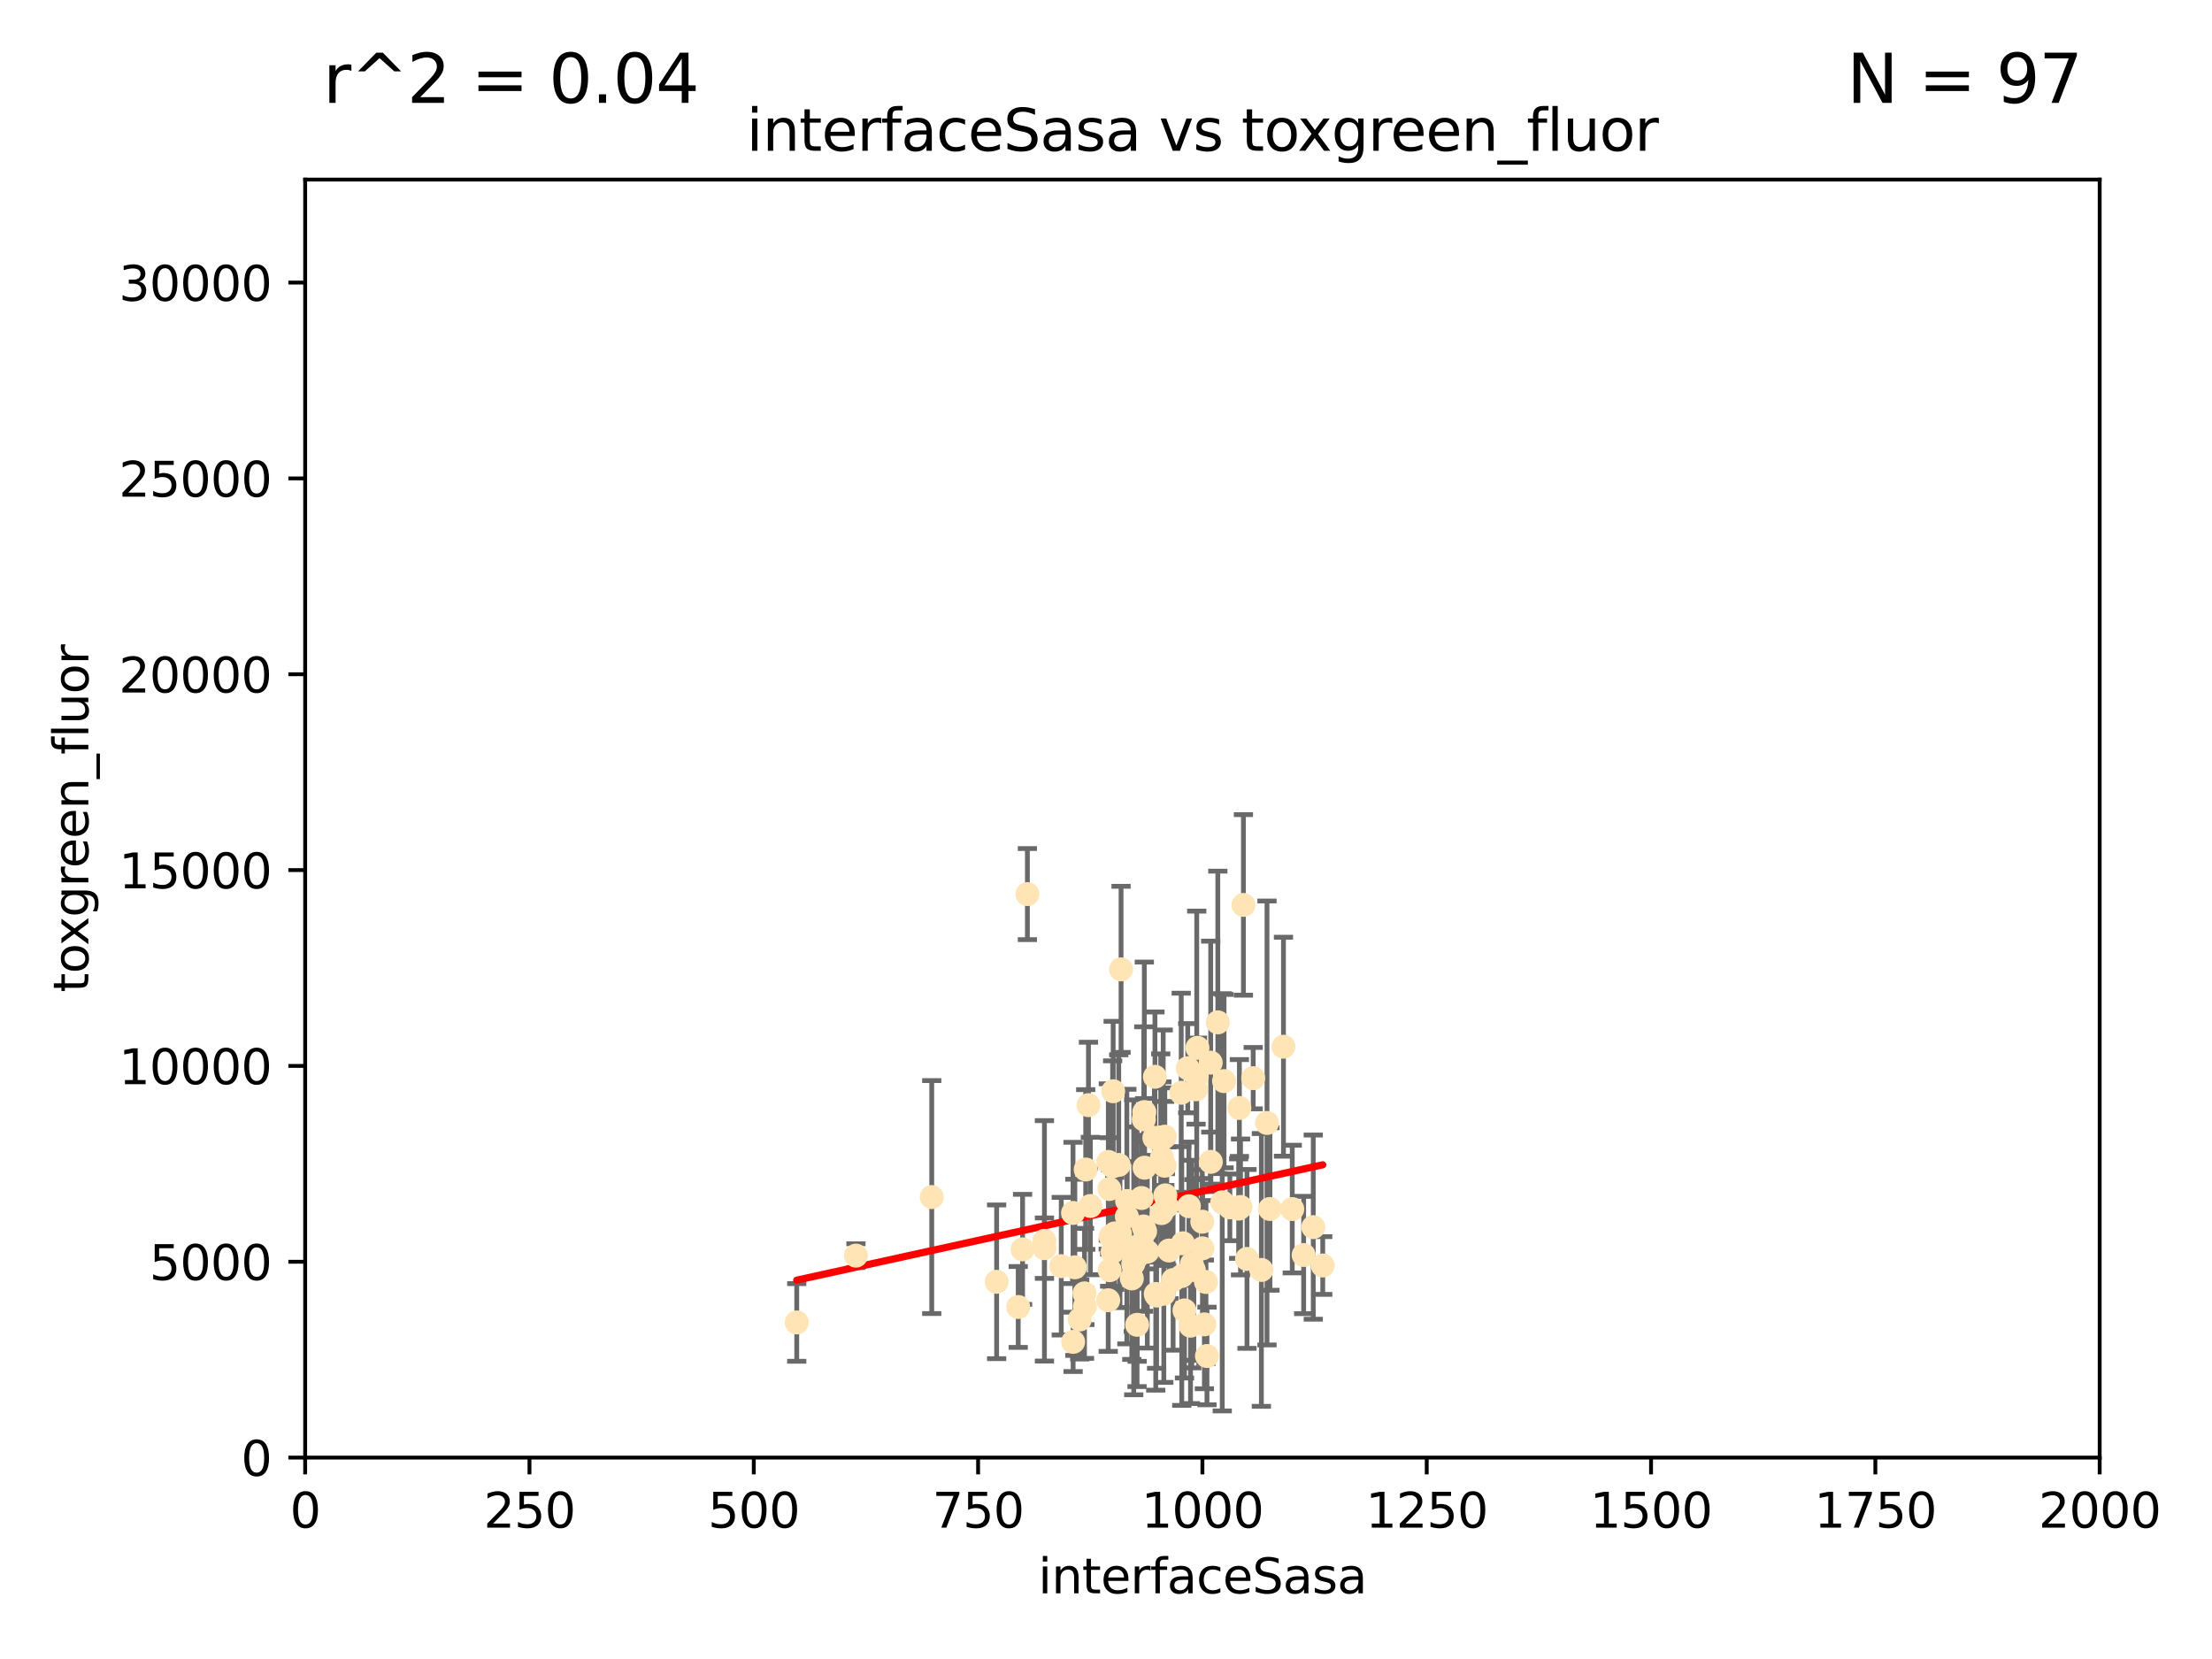 <?xml version="1.0" encoding="utf-8" standalone="no"?>
<!DOCTYPE svg PUBLIC "-//W3C//DTD SVG 1.1//EN"
  "http://www.w3.org/Graphics/SVG/1.1/DTD/svg11.dtd">
<svg xmlns:xlink="http://www.w3.org/1999/xlink" width="460.8pt" height="345.6pt" viewBox="0 0 460.8 345.6" xmlns="http://www.w3.org/2000/svg" version="1.1">
 <defs>
  <style type="text/css">*{stroke-linejoin: round; stroke-linecap: butt}</style>
 </defs>
 <g id="figure_1">
  <g id="patch_1">
   <path d="M 0 345.6 
L 460.8 345.6 
L 460.8 0 
L 0 0 
z
" style="fill: #ffffff"/>
  </g>
  <g id="axes_1">
   <g id="patch_2">
    <path d="M 63.571 303.64 
L 437.4 303.64 
L 437.4 37.411 
L 63.571 37.411 
z
" style="fill: #ffffff"/>
   </g>
   <g id="PathCollection_1">
    <defs>
     <path id="m7146c36ab3" d="M 0 1.118 
C 0.297 1.118 0.581 1 0.791 0.791 
C 1 0.581 1.118 0.297 1.118 0 
C 1.118 -0.297 1 -0.581 0.791 -0.791 
C 0.581 -1 0.297 -1.118 0 -1.118 
C -0.297 -1.118 -0.581 -1 -0.791 -0.791 
C -1 -0.581 -1.118 -0.297 -1.118 0 
C -1.118 0.297 -1 0.581 -0.791 0.791 
C -0.581 1 -0.297 1.118 0 1.118 
z
" style="stroke: #ffe4b5"/>
    </defs>
    <g clip-path="url(#p4bad38a330)">
     <use xlink:href="#m7146c36ab3" x="252.213" y="221.368" style="fill: #ffe4b5; stroke: #ffe4b5"/>
     <use xlink:href="#m7146c36ab3" x="264.551" y="251.854" style="fill: #ffe4b5; stroke: #ffe4b5"/>
     <use xlink:href="#m7146c36ab3" x="259.026" y="188.508" style="fill: #ffe4b5; stroke: #ffe4b5"/>
     <use xlink:href="#m7146c36ab3" x="259.772" y="262.257" style="fill: #ffe4b5; stroke: #ffe4b5"/>
     <use xlink:href="#m7146c36ab3" x="252.233" y="242.032" style="fill: #ffe4b5; stroke: #ffe4b5"/>
     <use xlink:href="#m7146c36ab3" x="258.037" y="251.778" style="fill: #ffe4b5; stroke: #ffe4b5"/>
     <use xlink:href="#m7146c36ab3" x="261.065" y="224.599" style="fill: #ffe4b5; stroke: #ffe4b5"/>
     <use xlink:href="#m7146c36ab3" x="258.186" y="230.814" style="fill: #ffe4b5; stroke: #ffe4b5"/>
     <use xlink:href="#m7146c36ab3" x="267.371" y="218.05" style="fill: #ffe4b5; stroke: #ffe4b5"/>
     <use xlink:href="#m7146c36ab3" x="249.301" y="224.242" style="fill: #ffe4b5; stroke: #ffe4b5"/>
     <use xlink:href="#m7146c36ab3" x="253.693" y="212.975" style="fill: #ffe4b5; stroke: #ffe4b5"/>
     <use xlink:href="#m7146c36ab3" x="273.577" y="255.63" style="fill: #ffe4b5; stroke: #ffe4b5"/>
     <use xlink:href="#m7146c36ab3" x="269.201" y="251.868" style="fill: #ffe4b5; stroke: #ffe4b5"/>
     <use xlink:href="#m7146c36ab3" x="238.23" y="255.498" style="fill: #ffe4b5; stroke: #ffe4b5"/>
     <use xlink:href="#m7146c36ab3" x="246.071" y="227.64" style="fill: #ffe4b5; stroke: #ffe4b5"/>
     <use xlink:href="#m7146c36ab3" x="251.435" y="282.477" style="fill: #ffe4b5; stroke: #ffe4b5"/>
     <use xlink:href="#m7146c36ab3" x="263.94" y="233.934" style="fill: #ffe4b5; stroke: #ffe4b5"/>
     <use xlink:href="#m7146c36ab3" x="230.863" y="270.866" style="fill: #ffe4b5; stroke: #ffe4b5"/>
     <use xlink:href="#m7146c36ab3" x="242.652" y="236.783" style="fill: #ffe4b5; stroke: #ffe4b5"/>
     <use xlink:href="#m7146c36ab3" x="254.615" y="250.459" style="fill: #ffe4b5; stroke: #ffe4b5"/>
     <use xlink:href="#m7146c36ab3" x="246.183" y="265.821" style="fill: #ffe4b5; stroke: #ffe4b5"/>
     <use xlink:href="#m7146c36ab3" x="248.267" y="263.335" style="fill: #ffe4b5; stroke: #ffe4b5"/>
     <use xlink:href="#m7146c36ab3" x="248.007" y="276.165" style="fill: #ffe4b5; stroke: #ffe4b5"/>
     <use xlink:href="#m7146c36ab3" x="247.426" y="222.528" style="fill: #ffe4b5; stroke: #ffe4b5"/>
     <use xlink:href="#m7146c36ab3" x="236.888" y="275.982" style="fill: #ffe4b5; stroke: #ffe4b5"/>
     <use xlink:href="#m7146c36ab3" x="247.671" y="251.276" style="fill: #ffe4b5; stroke: #ffe4b5"/>
     <use xlink:href="#m7146c36ab3" x="233.052" y="242.673" style="fill: #ffe4b5; stroke: #ffe4b5"/>
     <use xlink:href="#m7146c36ab3" x="262.77" y="264.551" style="fill: #ffe4b5; stroke: #ffe4b5"/>
     <use xlink:href="#m7146c36ab3" x="238.273" y="233.19" style="fill: #ffe4b5; stroke: #ffe4b5"/>
     <use xlink:href="#m7146c36ab3" x="231.366" y="257.558" style="fill: #ffe4b5; stroke: #ffe4b5"/>
     <use xlink:href="#m7146c36ab3" x="243.065" y="251.274" style="fill: #ffe4b5; stroke: #ffe4b5"/>
     <use xlink:href="#m7146c36ab3" x="271.575" y="261.441" style="fill: #ffe4b5; stroke: #ffe4b5"/>
     <use xlink:href="#m7146c36ab3" x="248.699" y="264.556" style="fill: #ffe4b5; stroke: #ffe4b5"/>
     <use xlink:href="#m7146c36ab3" x="275.551" y="263.625" style="fill: #ffe4b5; stroke: #ffe4b5"/>
     <use xlink:href="#m7146c36ab3" x="250.461" y="254.506" style="fill: #ffe4b5; stroke: #ffe4b5"/>
     <use xlink:href="#m7146c36ab3" x="230.884" y="242.05" style="fill: #ffe4b5; stroke: #ffe4b5"/>
     <use xlink:href="#m7146c36ab3" x="256.203" y="251.512" style="fill: #ffe4b5; stroke: #ffe4b5"/>
     <use xlink:href="#m7146c36ab3" x="242.043" y="241.107" style="fill: #ffe4b5; stroke: #ffe4b5"/>
     <use xlink:href="#m7146c36ab3" x="236.078" y="263.283" style="fill: #ffe4b5; stroke: #ffe4b5"/>
     <use xlink:href="#m7146c36ab3" x="254.992" y="225.216" style="fill: #ffe4b5; stroke: #ffe4b5"/>
     <use xlink:href="#m7146c36ab3" x="238.441" y="243.252" style="fill: #ffe4b5; stroke: #ffe4b5"/>
     <use xlink:href="#m7146c36ab3" x="240.598" y="224.314" style="fill: #ffe4b5; stroke: #ffe4b5"/>
     <use xlink:href="#m7146c36ab3" x="233.538" y="201.938" style="fill: #ffe4b5; stroke: #ffe4b5"/>
     <use xlink:href="#m7146c36ab3" x="241.962" y="252.712" style="fill: #ffe4b5; stroke: #ffe4b5"/>
     <use xlink:href="#m7146c36ab3" x="238.549" y="256.511" style="fill: #ffe4b5; stroke: #ffe4b5"/>
     <use xlink:href="#m7146c36ab3" x="258.424" y="251.434" style="fill: #ffe4b5; stroke: #ffe4b5"/>
     <use xlink:href="#m7146c36ab3" x="231.781" y="242.986" style="fill: #ffe4b5; stroke: #ffe4b5"/>
     <use xlink:href="#m7146c36ab3" x="242.766" y="249.014" style="fill: #ffe4b5; stroke: #ffe4b5"/>
     <use xlink:href="#m7146c36ab3" x="231.772" y="260.79" style="fill: #ffe4b5; stroke: #ffe4b5"/>
     <use xlink:href="#m7146c36ab3" x="231.112" y="247.687" style="fill: #ffe4b5; stroke: #ffe4b5"/>
     <use xlink:href="#m7146c36ab3" x="251.228" y="267.059" style="fill: #ffe4b5; stroke: #ffe4b5"/>
     <use xlink:href="#m7146c36ab3" x="240.942" y="269.889" style="fill: #ffe4b5; stroke: #ffe4b5"/>
     <use xlink:href="#m7146c36ab3" x="217.583" y="260.017" style="fill: #ffe4b5; stroke: #ffe4b5"/>
     <use xlink:href="#m7146c36ab3" x="242.611" y="242.844" style="fill: #ffe4b5; stroke: #ffe4b5"/>
     <use xlink:href="#m7146c36ab3" x="240.473" y="237.022" style="fill: #ffe4b5; stroke: #ffe4b5"/>
     <use xlink:href="#m7146c36ab3" x="242.443" y="269.503" style="fill: #ffe4b5; stroke: #ffe4b5"/>
     <use xlink:href="#m7146c36ab3" x="213.022" y="260.267" style="fill: #ffe4b5; stroke: #ffe4b5"/>
     <use xlink:href="#m7146c36ab3" x="233.306" y="257.032" style="fill: #ffe4b5; stroke: #ffe4b5"/>
     <use xlink:href="#m7146c36ab3" x="212.114" y="272.268" style="fill: #ffe4b5; stroke: #ffe4b5"/>
     <use xlink:href="#m7146c36ab3" x="249.162" y="226.921" style="fill: #ffe4b5; stroke: #ffe4b5"/>
     <use xlink:href="#m7146c36ab3" x="238.383" y="231.666" style="fill: #ffe4b5; stroke: #ffe4b5"/>
     <use xlink:href="#m7146c36ab3" x="227.144" y="251.234" style="fill: #ffe4b5; stroke: #ffe4b5"/>
     <use xlink:href="#m7146c36ab3" x="178.307" y="261.572" style="fill: #ffe4b5; stroke: #ffe4b5"/>
     <use xlink:href="#m7146c36ab3" x="231.164" y="264.602" style="fill: #ffe4b5; stroke: #ffe4b5"/>
     <use xlink:href="#m7146c36ab3" x="223.551" y="279.533" style="fill: #ffe4b5; stroke: #ffe4b5"/>
     <use xlink:href="#m7146c36ab3" x="240.766" y="269.56" style="fill: #ffe4b5; stroke: #ffe4b5"/>
     <use xlink:href="#m7146c36ab3" x="225.919" y="269.431" style="fill: #ffe4b5; stroke: #ffe4b5"/>
     <use xlink:href="#m7146c36ab3" x="234.744" y="253.432" style="fill: #ffe4b5; stroke: #ffe4b5"/>
     <use xlink:href="#m7146c36ab3" x="207.617" y="267.022" style="fill: #ffe4b5; stroke: #ffe4b5"/>
     <use xlink:href="#m7146c36ab3" x="214.026" y="186.253" style="fill: #ffe4b5; stroke: #ffe4b5"/>
     <use xlink:href="#m7146c36ab3" x="236.179" y="259.843" style="fill: #ffe4b5; stroke: #ffe4b5"/>
     <use xlink:href="#m7146c36ab3" x="250.495" y="260.049" style="fill: #ffe4b5; stroke: #ffe4b5"/>
     <use xlink:href="#m7146c36ab3" x="217.577" y="258.489" style="fill: #ffe4b5; stroke: #ffe4b5"/>
     <use xlink:href="#m7146c36ab3" x="242.317" y="237.057" style="fill: #ffe4b5; stroke: #ffe4b5"/>
     <use xlink:href="#m7146c36ab3" x="243.534" y="260.503" style="fill: #ffe4b5; stroke: #ffe4b5"/>
     <use xlink:href="#m7146c36ab3" x="232.215" y="256.941" style="fill: #ffe4b5; stroke: #ffe4b5"/>
     <use xlink:href="#m7146c36ab3" x="236.869" y="261.805" style="fill: #ffe4b5; stroke: #ffe4b5"/>
     <use xlink:href="#m7146c36ab3" x="223.91" y="264.004" style="fill: #ffe4b5; stroke: #ffe4b5"/>
     <use xlink:href="#m7146c36ab3" x="239.003" y="260.753" style="fill: #ffe4b5; stroke: #ffe4b5"/>
     <use xlink:href="#m7146c36ab3" x="223.531" y="252.678" style="fill: #ffe4b5; stroke: #ffe4b5"/>
     <use xlink:href="#m7146c36ab3" x="231.893" y="227.329" style="fill: #ffe4b5; stroke: #ffe4b5"/>
     <use xlink:href="#m7146c36ab3" x="250.899" y="275.892" style="fill: #ffe4b5; stroke: #ffe4b5"/>
     <use xlink:href="#m7146c36ab3" x="235.777" y="266.318" style="fill: #ffe4b5; stroke: #ffe4b5"/>
     <use xlink:href="#m7146c36ab3" x="221.078" y="263.766" style="fill: #ffe4b5; stroke: #ffe4b5"/>
     <use xlink:href="#m7146c36ab3" x="226.174" y="243.628" style="fill: #ffe4b5; stroke: #ffe4b5"/>
     <use xlink:href="#m7146c36ab3" x="244.381" y="266.659" style="fill: #ffe4b5; stroke: #ffe4b5"/>
     <use xlink:href="#m7146c36ab3" x="246.749" y="272.984" style="fill: #ffe4b5; stroke: #ffe4b5"/>
     <use xlink:href="#m7146c36ab3" x="249.452" y="218.283" style="fill: #ffe4b5; stroke: #ffe4b5"/>
     <use xlink:href="#m7146c36ab3" x="234.804" y="250.194" style="fill: #ffe4b5; stroke: #ffe4b5"/>
     <use xlink:href="#m7146c36ab3" x="237.807" y="249.569" style="fill: #ffe4b5; stroke: #ffe4b5"/>
     <use xlink:href="#m7146c36ab3" x="224.929" y="274.872" style="fill: #ffe4b5; stroke: #ffe4b5"/>
     <use xlink:href="#m7146c36ab3" x="246.426" y="259.002" style="fill: #ffe4b5; stroke: #ffe4b5"/>
     <use xlink:href="#m7146c36ab3" x="165.976" y="275.488" style="fill: #ffe4b5; stroke: #ffe4b5"/>
     <use xlink:href="#m7146c36ab3" x="241.802" y="236.948" style="fill: #ffe4b5; stroke: #ffe4b5"/>
     <use xlink:href="#m7146c36ab3" x="226.747" y="230.223" style="fill: #ffe4b5; stroke: #ffe4b5"/>
     <use xlink:href="#m7146c36ab3" x="194.099" y="249.369" style="fill: #ffe4b5; stroke: #ffe4b5"/>
     <use xlink:href="#m7146c36ab3" x="226.002" y="272.175" style="fill: #ffe4b5; stroke: #ffe4b5"/>
    </g>
   </g>
   <g id="matplotlib.axis_1">
    <g id="xtick_1">
     <g id="line2d_1">
      <defs>
       <path id="m1d72ba408f" d="M 0 0 
L 0 3.5 
" style="stroke: #000000; stroke-width: 0.8"/>
      </defs>
      <g>
       <use xlink:href="#m1d72ba408f" x="63.571" y="303.64" style="stroke: #000000; stroke-width: 0.8"/>
      </g>
     </g>
     <g id="text_1">
      <!-- 0 -->
      <g transform="translate(60.39 318.238)scale(0.1 -0.1)">
       <defs>
        <path id="DejaVuSans-30" d="M 2034 4250 
Q 1547 4250 1301 3770 
Q 1056 3291 1056 2328 
Q 1056 1369 1301 889 
Q 1547 409 2034 409 
Q 2525 409 2770 889 
Q 3016 1369 3016 2328 
Q 3016 3291 2770 3770 
Q 2525 4250 2034 4250 
z
M 2034 4750 
Q 2819 4750 3233 4129 
Q 3647 3509 3647 2328 
Q 3647 1150 3233 529 
Q 2819 -91 2034 -91 
Q 1250 -91 836 529 
Q 422 1150 422 2328 
Q 422 3509 836 4129 
Q 1250 4750 2034 4750 
z
" transform="scale(0.016)"/>
       </defs>
       <use xlink:href="#DejaVuSans-30"/>
      </g>
     </g>
    </g>
    <g id="xtick_2">
     <g id="line2d_2">
      <g>
       <use xlink:href="#m1d72ba408f" x="110.3" y="303.64" style="stroke: #000000; stroke-width: 0.8"/>
      </g>
     </g>
     <g id="text_2">
      <!-- 250 -->
      <g transform="translate(100.756 318.238)scale(0.1 -0.1)">
       <defs>
        <path id="DejaVuSans-32" d="M 1228 531 
L 3431 531 
L 3431 0 
L 469 0 
L 469 531 
Q 828 903 1448 1529 
Q 2069 2156 2228 2338 
Q 2531 2678 2651 2914 
Q 2772 3150 2772 3378 
Q 2772 3750 2511 3984 
Q 2250 4219 1831 4219 
Q 1534 4219 1204 4116 
Q 875 4013 500 3803 
L 500 4441 
Q 881 4594 1212 4672 
Q 1544 4750 1819 4750 
Q 2544 4750 2975 4387 
Q 3406 4025 3406 3419 
Q 3406 3131 3298 2873 
Q 3191 2616 2906 2266 
Q 2828 2175 2409 1742 
Q 1991 1309 1228 531 
z
" transform="scale(0.016)"/>
        <path id="DejaVuSans-35" d="M 691 4666 
L 3169 4666 
L 3169 4134 
L 1269 4134 
L 1269 2991 
Q 1406 3038 1543 3061 
Q 1681 3084 1819 3084 
Q 2600 3084 3056 2656 
Q 3513 2228 3513 1497 
Q 3513 744 3044 326 
Q 2575 -91 1722 -91 
Q 1428 -91 1123 -41 
Q 819 9 494 109 
L 494 744 
Q 775 591 1075 516 
Q 1375 441 1709 441 
Q 2250 441 2565 725 
Q 2881 1009 2881 1497 
Q 2881 1984 2565 2268 
Q 2250 2553 1709 2553 
Q 1456 2553 1204 2497 
Q 953 2441 691 2322 
L 691 4666 
z
" transform="scale(0.016)"/>
       </defs>
       <use xlink:href="#DejaVuSans-32"/>
       <use xlink:href="#DejaVuSans-35" x="63.623"/>
       <use xlink:href="#DejaVuSans-30" x="127.246"/>
      </g>
     </g>
    </g>
    <g id="xtick_3">
     <g id="line2d_3">
      <g>
       <use xlink:href="#m1d72ba408f" x="157.028" y="303.64" style="stroke: #000000; stroke-width: 0.8"/>
      </g>
     </g>
     <g id="text_3">
      <!-- 500 -->
      <g transform="translate(147.485 318.238)scale(0.1 -0.1)">
       <use xlink:href="#DejaVuSans-35"/>
       <use xlink:href="#DejaVuSans-30" x="63.623"/>
       <use xlink:href="#DejaVuSans-30" x="127.246"/>
      </g>
     </g>
    </g>
    <g id="xtick_4">
     <g id="line2d_4">
      <g>
       <use xlink:href="#m1d72ba408f" x="203.757" y="303.64" style="stroke: #000000; stroke-width: 0.8"/>
      </g>
     </g>
     <g id="text_4">
      <!-- 750 -->
      <g transform="translate(194.213 318.238)scale(0.1 -0.1)">
       <defs>
        <path id="DejaVuSans-37" d="M 525 4666 
L 3525 4666 
L 3525 4397 
L 1831 0 
L 1172 0 
L 2766 4134 
L 525 4134 
L 525 4666 
z
" transform="scale(0.016)"/>
       </defs>
       <use xlink:href="#DejaVuSans-37"/>
       <use xlink:href="#DejaVuSans-35" x="63.623"/>
       <use xlink:href="#DejaVuSans-30" x="127.246"/>
      </g>
     </g>
    </g>
    <g id="xtick_5">
     <g id="line2d_5">
      <g>
       <use xlink:href="#m1d72ba408f" x="250.486" y="303.64" style="stroke: #000000; stroke-width: 0.8"/>
      </g>
     </g>
     <g id="text_5">
      <!-- 1000 -->
      <g transform="translate(237.761 318.238)scale(0.1 -0.1)">
       <defs>
        <path id="DejaVuSans-31" d="M 794 531 
L 1825 531 
L 1825 4091 
L 703 3866 
L 703 4441 
L 1819 4666 
L 2450 4666 
L 2450 531 
L 3481 531 
L 3481 0 
L 794 0 
L 794 531 
z
" transform="scale(0.016)"/>
       </defs>
       <use xlink:href="#DejaVuSans-31"/>
       <use xlink:href="#DejaVuSans-30" x="63.623"/>
       <use xlink:href="#DejaVuSans-30" x="127.246"/>
       <use xlink:href="#DejaVuSans-30" x="190.869"/>
      </g>
     </g>
    </g>
    <g id="xtick_6">
     <g id="line2d_6">
      <g>
       <use xlink:href="#m1d72ba408f" x="297.214" y="303.64" style="stroke: #000000; stroke-width: 0.8"/>
      </g>
     </g>
     <g id="text_6">
      <!-- 1250 -->
      <g transform="translate(284.489 318.238)scale(0.1 -0.1)">
       <use xlink:href="#DejaVuSans-31"/>
       <use xlink:href="#DejaVuSans-32" x="63.623"/>
       <use xlink:href="#DejaVuSans-35" x="127.246"/>
       <use xlink:href="#DejaVuSans-30" x="190.869"/>
      </g>
     </g>
    </g>
    <g id="xtick_7">
     <g id="line2d_7">
      <g>
       <use xlink:href="#m1d72ba408f" x="343.943" y="303.64" style="stroke: #000000; stroke-width: 0.8"/>
      </g>
     </g>
     <g id="text_7">
      <!-- 1500 -->
      <g transform="translate(331.218 318.238)scale(0.1 -0.1)">
       <use xlink:href="#DejaVuSans-31"/>
       <use xlink:href="#DejaVuSans-35" x="63.623"/>
       <use xlink:href="#DejaVuSans-30" x="127.246"/>
       <use xlink:href="#DejaVuSans-30" x="190.869"/>
      </g>
     </g>
    </g>
    <g id="xtick_8">
     <g id="line2d_8">
      <g>
       <use xlink:href="#m1d72ba408f" x="390.671" y="303.64" style="stroke: #000000; stroke-width: 0.8"/>
      </g>
     </g>
     <g id="text_8">
      <!-- 1750 -->
      <g transform="translate(377.946 318.238)scale(0.1 -0.1)">
       <use xlink:href="#DejaVuSans-31"/>
       <use xlink:href="#DejaVuSans-37" x="63.623"/>
       <use xlink:href="#DejaVuSans-35" x="127.246"/>
       <use xlink:href="#DejaVuSans-30" x="190.869"/>
      </g>
     </g>
    </g>
    <g id="xtick_9">
     <g id="line2d_9">
      <g>
       <use xlink:href="#m1d72ba408f" x="437.4" y="303.64" style="stroke: #000000; stroke-width: 0.8"/>
      </g>
     </g>
     <g id="text_9">
      <!-- 2000 -->
      <g transform="translate(424.675 318.238)scale(0.1 -0.1)">
       <use xlink:href="#DejaVuSans-32"/>
       <use xlink:href="#DejaVuSans-30" x="63.623"/>
       <use xlink:href="#DejaVuSans-30" x="127.246"/>
       <use xlink:href="#DejaVuSans-30" x="190.869"/>
      </g>
     </g>
    </g>
    <g id="text_10">
     <!-- interfaceSasa -->
     <g transform="translate(216.279 331.917)scale(0.1 -0.1)">
      <defs>
       <path id="DejaVuSans-69" d="M 603 3500 
L 1178 3500 
L 1178 0 
L 603 0 
L 603 3500 
z
M 603 4863 
L 1178 4863 
L 1178 4134 
L 603 4134 
L 603 4863 
z
" transform="scale(0.016)"/>
       <path id="DejaVuSans-6e" d="M 3513 2113 
L 3513 0 
L 2938 0 
L 2938 2094 
Q 2938 2591 2744 2837 
Q 2550 3084 2163 3084 
Q 1697 3084 1428 2787 
Q 1159 2491 1159 1978 
L 1159 0 
L 581 0 
L 581 3500 
L 1159 3500 
L 1159 2956 
Q 1366 3272 1645 3428 
Q 1925 3584 2291 3584 
Q 2894 3584 3203 3211 
Q 3513 2838 3513 2113 
z
" transform="scale(0.016)"/>
       <path id="DejaVuSans-74" d="M 1172 4494 
L 1172 3500 
L 2356 3500 
L 2356 3053 
L 1172 3053 
L 1172 1153 
Q 1172 725 1289 603 
Q 1406 481 1766 481 
L 2356 481 
L 2356 0 
L 1766 0 
Q 1100 0 847 248 
Q 594 497 594 1153 
L 594 3053 
L 172 3053 
L 172 3500 
L 594 3500 
L 594 4494 
L 1172 4494 
z
" transform="scale(0.016)"/>
       <path id="DejaVuSans-65" d="M 3597 1894 
L 3597 1613 
L 953 1613 
Q 991 1019 1311 708 
Q 1631 397 2203 397 
Q 2534 397 2845 478 
Q 3156 559 3463 722 
L 3463 178 
Q 3153 47 2828 -22 
Q 2503 -91 2169 -91 
Q 1331 -91 842 396 
Q 353 884 353 1716 
Q 353 2575 817 3079 
Q 1281 3584 2069 3584 
Q 2775 3584 3186 3129 
Q 3597 2675 3597 1894 
z
M 3022 2063 
Q 3016 2534 2758 2815 
Q 2500 3097 2075 3097 
Q 1594 3097 1305 2825 
Q 1016 2553 972 2059 
L 3022 2063 
z
" transform="scale(0.016)"/>
       <path id="DejaVuSans-72" d="M 2631 2963 
Q 2534 3019 2420 3045 
Q 2306 3072 2169 3072 
Q 1681 3072 1420 2755 
Q 1159 2438 1159 1844 
L 1159 0 
L 581 0 
L 581 3500 
L 1159 3500 
L 1159 2956 
Q 1341 3275 1631 3429 
Q 1922 3584 2338 3584 
Q 2397 3584 2469 3576 
Q 2541 3569 2628 3553 
L 2631 2963 
z
" transform="scale(0.016)"/>
       <path id="DejaVuSans-66" d="M 2375 4863 
L 2375 4384 
L 1825 4384 
Q 1516 4384 1395 4259 
Q 1275 4134 1275 3809 
L 1275 3500 
L 2222 3500 
L 2222 3053 
L 1275 3053 
L 1275 0 
L 697 0 
L 697 3053 
L 147 3053 
L 147 3500 
L 697 3500 
L 697 3744 
Q 697 4328 969 4595 
Q 1241 4863 1831 4863 
L 2375 4863 
z
" transform="scale(0.016)"/>
       <path id="DejaVuSans-61" d="M 2194 1759 
Q 1497 1759 1228 1600 
Q 959 1441 959 1056 
Q 959 750 1161 570 
Q 1363 391 1709 391 
Q 2188 391 2477 730 
Q 2766 1069 2766 1631 
L 2766 1759 
L 2194 1759 
z
M 3341 1997 
L 3341 0 
L 2766 0 
L 2766 531 
Q 2569 213 2275 61 
Q 1981 -91 1556 -91 
Q 1019 -91 701 211 
Q 384 513 384 1019 
Q 384 1609 779 1909 
Q 1175 2209 1959 2209 
L 2766 2209 
L 2766 2266 
Q 2766 2663 2505 2880 
Q 2244 3097 1772 3097 
Q 1472 3097 1187 3025 
Q 903 2953 641 2809 
L 641 3341 
Q 956 3463 1253 3523 
Q 1550 3584 1831 3584 
Q 2591 3584 2966 3190 
Q 3341 2797 3341 1997 
z
" transform="scale(0.016)"/>
       <path id="DejaVuSans-63" d="M 3122 3366 
L 3122 2828 
Q 2878 2963 2633 3030 
Q 2388 3097 2138 3097 
Q 1578 3097 1268 2742 
Q 959 2388 959 1747 
Q 959 1106 1268 751 
Q 1578 397 2138 397 
Q 2388 397 2633 464 
Q 2878 531 3122 666 
L 3122 134 
Q 2881 22 2623 -34 
Q 2366 -91 2075 -91 
Q 1284 -91 818 406 
Q 353 903 353 1747 
Q 353 2603 823 3093 
Q 1294 3584 2113 3584 
Q 2378 3584 2631 3529 
Q 2884 3475 3122 3366 
z
" transform="scale(0.016)"/>
       <path id="DejaVuSans-53" d="M 3425 4513 
L 3425 3897 
Q 3066 4069 2747 4153 
Q 2428 4238 2131 4238 
Q 1616 4238 1336 4038 
Q 1056 3838 1056 3469 
Q 1056 3159 1242 3001 
Q 1428 2844 1947 2747 
L 2328 2669 
Q 3034 2534 3370 2195 
Q 3706 1856 3706 1288 
Q 3706 609 3251 259 
Q 2797 -91 1919 -91 
Q 1588 -91 1214 -16 
Q 841 59 441 206 
L 441 856 
Q 825 641 1194 531 
Q 1563 422 1919 422 
Q 2459 422 2753 634 
Q 3047 847 3047 1241 
Q 3047 1584 2836 1778 
Q 2625 1972 2144 2069 
L 1759 2144 
Q 1053 2284 737 2584 
Q 422 2884 422 3419 
Q 422 4038 858 4394 
Q 1294 4750 2059 4750 
Q 2388 4750 2728 4690 
Q 3069 4631 3425 4513 
z
" transform="scale(0.016)"/>
       <path id="DejaVuSans-73" d="M 2834 3397 
L 2834 2853 
Q 2591 2978 2328 3040 
Q 2066 3103 1784 3103 
Q 1356 3103 1142 2972 
Q 928 2841 928 2578 
Q 928 2378 1081 2264 
Q 1234 2150 1697 2047 
L 1894 2003 
Q 2506 1872 2764 1633 
Q 3022 1394 3022 966 
Q 3022 478 2636 193 
Q 2250 -91 1575 -91 
Q 1294 -91 989 -36 
Q 684 19 347 128 
L 347 722 
Q 666 556 975 473 
Q 1284 391 1588 391 
Q 1994 391 2212 530 
Q 2431 669 2431 922 
Q 2431 1156 2273 1281 
Q 2116 1406 1581 1522 
L 1381 1569 
Q 847 1681 609 1914 
Q 372 2147 372 2553 
Q 372 3047 722 3315 
Q 1072 3584 1716 3584 
Q 2034 3584 2315 3537 
Q 2597 3491 2834 3397 
z
" transform="scale(0.016)"/>
      </defs>
      <use xlink:href="#DejaVuSans-69"/>
      <use xlink:href="#DejaVuSans-6e" x="27.783"/>
      <use xlink:href="#DejaVuSans-74" x="91.162"/>
      <use xlink:href="#DejaVuSans-65" x="130.371"/>
      <use xlink:href="#DejaVuSans-72" x="191.895"/>
      <use xlink:href="#DejaVuSans-66" x="233.008"/>
      <use xlink:href="#DejaVuSans-61" x="268.213"/>
      <use xlink:href="#DejaVuSans-63" x="329.492"/>
      <use xlink:href="#DejaVuSans-65" x="384.473"/>
      <use xlink:href="#DejaVuSans-53" x="445.996"/>
      <use xlink:href="#DejaVuSans-61" x="509.473"/>
      <use xlink:href="#DejaVuSans-73" x="570.752"/>
      <use xlink:href="#DejaVuSans-61" x="622.852"/>
     </g>
    </g>
   </g>
   <g id="matplotlib.axis_2">
    <g id="ytick_1">
     <g id="line2d_10">
      <defs>
       <path id="mb793b132ba" d="M 0 0 
L -3.5 0 
" style="stroke: #000000; stroke-width: 0.8"/>
      </defs>
      <g>
       <use xlink:href="#mb793b132ba" x="63.571" y="303.64" style="stroke: #000000; stroke-width: 0.8"/>
      </g>
     </g>
     <g id="text_11">
      <!-- 0 -->
      <g transform="translate(50.209 307.439)scale(0.1 -0.1)">
       <use xlink:href="#DejaVuSans-30"/>
      </g>
     </g>
    </g>
    <g id="ytick_2">
     <g id="line2d_11">
      <g>
       <use xlink:href="#mb793b132ba" x="63.571" y="262.845" style="stroke: #000000; stroke-width: 0.8"/>
      </g>
     </g>
     <g id="text_12">
      <!-- 5000 -->
      <g transform="translate(31.121 266.644)scale(0.1 -0.1)">
       <use xlink:href="#DejaVuSans-35"/>
       <use xlink:href="#DejaVuSans-30" x="63.623"/>
       <use xlink:href="#DejaVuSans-30" x="127.246"/>
       <use xlink:href="#DejaVuSans-30" x="190.869"/>
      </g>
     </g>
    </g>
    <g id="ytick_3">
     <g id="line2d_12">
      <g>
       <use xlink:href="#mb793b132ba" x="63.571" y="222.05" style="stroke: #000000; stroke-width: 0.8"/>
      </g>
     </g>
     <g id="text_13">
      <!-- 10000 -->
      <g transform="translate(24.759 225.849)scale(0.1 -0.1)">
       <use xlink:href="#DejaVuSans-31"/>
       <use xlink:href="#DejaVuSans-30" x="63.623"/>
       <use xlink:href="#DejaVuSans-30" x="127.246"/>
       <use xlink:href="#DejaVuSans-30" x="190.869"/>
       <use xlink:href="#DejaVuSans-30" x="254.492"/>
      </g>
     </g>
    </g>
    <g id="ytick_4">
     <g id="line2d_13">
      <g>
       <use xlink:href="#mb793b132ba" x="63.571" y="181.255" style="stroke: #000000; stroke-width: 0.8"/>
      </g>
     </g>
     <g id="text_14">
      <!-- 15000 -->
      <g transform="translate(24.759 185.054)scale(0.1 -0.1)">
       <use xlink:href="#DejaVuSans-31"/>
       <use xlink:href="#DejaVuSans-35" x="63.623"/>
       <use xlink:href="#DejaVuSans-30" x="127.246"/>
       <use xlink:href="#DejaVuSans-30" x="190.869"/>
       <use xlink:href="#DejaVuSans-30" x="254.492"/>
      </g>
     </g>
    </g>
    <g id="ytick_5">
     <g id="line2d_14">
      <g>
       <use xlink:href="#mb793b132ba" x="63.571" y="140.459" style="stroke: #000000; stroke-width: 0.8"/>
      </g>
     </g>
     <g id="text_15">
      <!-- 20000 -->
      <g transform="translate(24.759 144.259)scale(0.1 -0.1)">
       <use xlink:href="#DejaVuSans-32"/>
       <use xlink:href="#DejaVuSans-30" x="63.623"/>
       <use xlink:href="#DejaVuSans-30" x="127.246"/>
       <use xlink:href="#DejaVuSans-30" x="190.869"/>
       <use xlink:href="#DejaVuSans-30" x="254.492"/>
      </g>
     </g>
    </g>
    <g id="ytick_6">
     <g id="line2d_15">
      <g>
       <use xlink:href="#mb793b132ba" x="63.571" y="99.664" style="stroke: #000000; stroke-width: 0.8"/>
      </g>
     </g>
     <g id="text_16">
      <!-- 25000 -->
      <g transform="translate(24.759 103.464)scale(0.1 -0.1)">
       <use xlink:href="#DejaVuSans-32"/>
       <use xlink:href="#DejaVuSans-35" x="63.623"/>
       <use xlink:href="#DejaVuSans-30" x="127.246"/>
       <use xlink:href="#DejaVuSans-30" x="190.869"/>
       <use xlink:href="#DejaVuSans-30" x="254.492"/>
      </g>
     </g>
    </g>
    <g id="ytick_7">
     <g id="line2d_16">
      <g>
       <use xlink:href="#mb793b132ba" x="63.571" y="58.869" style="stroke: #000000; stroke-width: 0.8"/>
      </g>
     </g>
     <g id="text_17">
      <!-- 30000 -->
      <g transform="translate(24.759 62.668)scale(0.1 -0.1)">
       <defs>
        <path id="DejaVuSans-33" d="M 2597 2516 
Q 3050 2419 3304 2112 
Q 3559 1806 3559 1356 
Q 3559 666 3084 287 
Q 2609 -91 1734 -91 
Q 1441 -91 1130 -33 
Q 819 25 488 141 
L 488 750 
Q 750 597 1062 519 
Q 1375 441 1716 441 
Q 2309 441 2620 675 
Q 2931 909 2931 1356 
Q 2931 1769 2642 2001 
Q 2353 2234 1838 2234 
L 1294 2234 
L 1294 2753 
L 1863 2753 
Q 2328 2753 2575 2939 
Q 2822 3125 2822 3475 
Q 2822 3834 2567 4026 
Q 2313 4219 1838 4219 
Q 1578 4219 1281 4162 
Q 984 4106 628 3988 
L 628 4550 
Q 988 4650 1302 4700 
Q 1616 4750 1894 4750 
Q 2613 4750 3031 4423 
Q 3450 4097 3450 3541 
Q 3450 3153 3228 2886 
Q 3006 2619 2597 2516 
z
" transform="scale(0.016)"/>
       </defs>
       <use xlink:href="#DejaVuSans-33"/>
       <use xlink:href="#DejaVuSans-30" x="63.623"/>
       <use xlink:href="#DejaVuSans-30" x="127.246"/>
       <use xlink:href="#DejaVuSans-30" x="190.869"/>
       <use xlink:href="#DejaVuSans-30" x="254.492"/>
      </g>
     </g>
    </g>
    <g id="text_18">
     <!-- toxgreen_fluor -->
     <g transform="translate(18.401 206.72)rotate(-90)scale(0.1 -0.1)">
      <defs>
       <path id="DejaVuSans-6f" d="M 1959 3097 
Q 1497 3097 1228 2736 
Q 959 2375 959 1747 
Q 959 1119 1226 758 
Q 1494 397 1959 397 
Q 2419 397 2687 759 
Q 2956 1122 2956 1747 
Q 2956 2369 2687 2733 
Q 2419 3097 1959 3097 
z
M 1959 3584 
Q 2709 3584 3137 3096 
Q 3566 2609 3566 1747 
Q 3566 888 3137 398 
Q 2709 -91 1959 -91 
Q 1206 -91 779 398 
Q 353 888 353 1747 
Q 353 2609 779 3096 
Q 1206 3584 1959 3584 
z
" transform="scale(0.016)"/>
       <path id="DejaVuSans-78" d="M 3513 3500 
L 2247 1797 
L 3578 0 
L 2900 0 
L 1881 1375 
L 863 0 
L 184 0 
L 1544 1831 
L 300 3500 
L 978 3500 
L 1906 2253 
L 2834 3500 
L 3513 3500 
z
" transform="scale(0.016)"/>
       <path id="DejaVuSans-67" d="M 2906 1791 
Q 2906 2416 2648 2759 
Q 2391 3103 1925 3103 
Q 1463 3103 1205 2759 
Q 947 2416 947 1791 
Q 947 1169 1205 825 
Q 1463 481 1925 481 
Q 2391 481 2648 825 
Q 2906 1169 2906 1791 
z
M 3481 434 
Q 3481 -459 3084 -895 
Q 2688 -1331 1869 -1331 
Q 1566 -1331 1297 -1286 
Q 1028 -1241 775 -1147 
L 775 -588 
Q 1028 -725 1275 -790 
Q 1522 -856 1778 -856 
Q 2344 -856 2625 -561 
Q 2906 -266 2906 331 
L 2906 616 
Q 2728 306 2450 153 
Q 2172 0 1784 0 
Q 1141 0 747 490 
Q 353 981 353 1791 
Q 353 2603 747 3093 
Q 1141 3584 1784 3584 
Q 2172 3584 2450 3431 
Q 2728 3278 2906 2969 
L 2906 3500 
L 3481 3500 
L 3481 434 
z
" transform="scale(0.016)"/>
       <path id="DejaVuSans-5f" d="M 3263 -1063 
L 3263 -1509 
L -63 -1509 
L -63 -1063 
L 3263 -1063 
z
" transform="scale(0.016)"/>
       <path id="DejaVuSans-6c" d="M 603 4863 
L 1178 4863 
L 1178 0 
L 603 0 
L 603 4863 
z
" transform="scale(0.016)"/>
       <path id="DejaVuSans-75" d="M 544 1381 
L 544 3500 
L 1119 3500 
L 1119 1403 
Q 1119 906 1312 657 
Q 1506 409 1894 409 
Q 2359 409 2629 706 
Q 2900 1003 2900 1516 
L 2900 3500 
L 3475 3500 
L 3475 0 
L 2900 0 
L 2900 538 
Q 2691 219 2414 64 
Q 2138 -91 1772 -91 
Q 1169 -91 856 284 
Q 544 659 544 1381 
z
M 1991 3584 
L 1991 3584 
z
" transform="scale(0.016)"/>
      </defs>
      <use xlink:href="#DejaVuSans-74"/>
      <use xlink:href="#DejaVuSans-6f" x="39.209"/>
      <use xlink:href="#DejaVuSans-78" x="97.266"/>
      <use xlink:href="#DejaVuSans-67" x="156.445"/>
      <use xlink:href="#DejaVuSans-72" x="219.922"/>
      <use xlink:href="#DejaVuSans-65" x="258.785"/>
      <use xlink:href="#DejaVuSans-65" x="320.309"/>
      <use xlink:href="#DejaVuSans-6e" x="381.832"/>
      <use xlink:href="#DejaVuSans-5f" x="445.211"/>
      <use xlink:href="#DejaVuSans-66" x="495.211"/>
      <use xlink:href="#DejaVuSans-6c" x="530.416"/>
      <use xlink:href="#DejaVuSans-75" x="558.199"/>
      <use xlink:href="#DejaVuSans-6f" x="621.578"/>
      <use xlink:href="#DejaVuSans-72" x="682.76"/>
     </g>
    </g>
   </g>
   <g id="LineCollection_1">
    <path d="M 252.213 246.682 
L 252.213 196.054 
" clip-path="url(#p4bad38a330)" style="fill: none; stroke: #696969"/>
    <path d="M 264.551 268.779 
L 264.551 234.928 
" clip-path="url(#p4bad38a330)" style="fill: none; stroke: #696969"/>
    <path d="M 259.026 207.309 
L 259.026 169.706 
" clip-path="url(#p4bad38a330)" style="fill: none; stroke: #696969"/>
    <path d="M 259.772 280.889 
L 259.772 243.625 
" clip-path="url(#p4bad38a330)" style="fill: none; stroke: #696969"/>
    <path d="M 252.233 248.223 
L 252.233 235.841 
" clip-path="url(#p4bad38a330)" style="fill: none; stroke: #696969"/>
    <path d="M 258.037 262.141 
L 258.037 241.414 
" clip-path="url(#p4bad38a330)" style="fill: none; stroke: #696969"/>
    <path d="M 261.065 230.991 
L 261.065 218.207 
" clip-path="url(#p4bad38a330)" style="fill: none; stroke: #696969"/>
    <path d="M 258.186 240.901 
L 258.186 220.728 
" clip-path="url(#p4bad38a330)" style="fill: none; stroke: #696969"/>
    <path d="M 267.371 240.855 
L 267.371 195.246 
" clip-path="url(#p4bad38a330)" style="fill: none; stroke: #696969"/>
    <path d="M 249.301 258.681 
L 249.301 189.802 
" clip-path="url(#p4bad38a330)" style="fill: none; stroke: #696969"/>
    <path d="M 253.693 244.478 
L 253.693 181.472 
" clip-path="url(#p4bad38a330)" style="fill: none; stroke: #696969"/>
    <path d="M 273.577 274.813 
L 273.577 236.447 
" clip-path="url(#p4bad38a330)" style="fill: none; stroke: #696969"/>
    <path d="M 269.201 265.165 
L 269.201 238.57 
" clip-path="url(#p4bad38a330)" style="fill: none; stroke: #696969"/>
    <path d="M 238.23 273.164 
L 238.23 237.833 
" clip-path="url(#p4bad38a330)" style="fill: none; stroke: #696969"/>
    <path d="M 246.071 248.377 
L 246.071 206.903 
" clip-path="url(#p4bad38a330)" style="fill: none; stroke: #696969"/>
    <path d="M 251.435 292.648 
L 251.435 272.307 
" clip-path="url(#p4bad38a330)" style="fill: none; stroke: #696969"/>
    <path d="M 263.94 280.171 
L 263.94 187.696 
" clip-path="url(#p4bad38a330)" style="fill: none; stroke: #696969"/>
    <path d="M 230.863 281.514 
L 230.863 260.217 
" clip-path="url(#p4bad38a330)" style="fill: none; stroke: #696969"/>
    <path d="M 242.652 246.947 
L 242.652 226.619 
" clip-path="url(#p4bad38a330)" style="fill: none; stroke: #696969"/>
    <path d="M 254.615 293.923 
L 254.615 206.996 
" clip-path="url(#p4bad38a330)" style="fill: none; stroke: #696969"/>
    <path d="M 246.183 292.77 
L 246.183 238.871 
" clip-path="url(#p4bad38a330)" style="fill: none; stroke: #696969"/>
    <path d="M 248.267 284.953 
L 248.267 241.717 
" clip-path="url(#p4bad38a330)" style="fill: none; stroke: #696969"/>
    <path d="M 248.007 292.389 
L 248.007 259.942 
" clip-path="url(#p4bad38a330)" style="fill: none; stroke: #696969"/>
    <path d="M 247.426 231.822 
L 247.426 213.234 
" clip-path="url(#p4bad38a330)" style="fill: none; stroke: #696969"/>
    <path d="M 236.888 283.589 
L 236.888 268.375 
" clip-path="url(#p4bad38a330)" style="fill: none; stroke: #696969"/>
    <path d="M 247.671 264.632 
L 247.671 237.92 
" clip-path="url(#p4bad38a330)" style="fill: none; stroke: #696969"/>
    <path d="M 233.052 265.613 
L 233.052 219.734 
" clip-path="url(#p4bad38a330)" style="fill: none; stroke: #696969"/>
    <path d="M 262.77 292.964 
L 262.77 236.138 
" clip-path="url(#p4bad38a330)" style="fill: none; stroke: #696969"/>
    <path d="M 238.273 252.479 
L 238.273 213.902 
" clip-path="url(#p4bad38a330)" style="fill: none; stroke: #696969"/>
    <path d="M 231.366 271.408 
L 231.366 243.707 
" clip-path="url(#p4bad38a330)" style="fill: none; stroke: #696969"/>
    <path d="M 243.065 263.613 
L 243.065 238.934 
" clip-path="url(#p4bad38a330)" style="fill: none; stroke: #696969"/>
    <path d="M 271.575 273.658 
L 271.575 249.225 
" clip-path="url(#p4bad38a330)" style="fill: none; stroke: #696969"/>
    <path d="M 248.699 283.375 
L 248.699 245.737 
" clip-path="url(#p4bad38a330)" style="fill: none; stroke: #696969"/>
    <path d="M 275.551 269.641 
L 275.551 257.609 
" clip-path="url(#p4bad38a330)" style="fill: none; stroke: #696969"/>
    <path d="M 250.461 265.366 
L 250.461 243.647 
" clip-path="url(#p4bad38a330)" style="fill: none; stroke: #696969"/>
    <path d="M 230.884 258.33 
L 230.884 225.77 
" clip-path="url(#p4bad38a330)" style="fill: none; stroke: #696969"/>
    <path d="M 256.203 258.456 
L 256.203 244.567 
" clip-path="url(#p4bad38a330)" style="fill: none; stroke: #696969"/>
    <path d="M 242.043 256.839 
L 242.043 225.374 
" clip-path="url(#p4bad38a330)" style="fill: none; stroke: #696969"/>
    <path d="M 236.078 277.369 
L 236.078 249.196 
" clip-path="url(#p4bad38a330)" style="fill: none; stroke: #696969"/>
    <path d="M 254.992 243.278 
L 254.992 207.154 
" clip-path="url(#p4bad38a330)" style="fill: none; stroke: #696969"/>
    <path d="M 238.441 257.66 
L 238.441 228.843 
" clip-path="url(#p4bad38a330)" style="fill: none; stroke: #696969"/>
    <path d="M 240.598 237.813 
L 240.598 210.814 
" clip-path="url(#p4bad38a330)" style="fill: none; stroke: #696969"/>
    <path d="M 233.538 219.238 
L 233.538 184.637 
" clip-path="url(#p4bad38a330)" style="fill: none; stroke: #696969"/>
    <path d="M 241.962 262.911 
L 241.962 242.513 
" clip-path="url(#p4bad38a330)" style="fill: none; stroke: #696969"/>
    <path d="M 238.549 264.333 
L 238.549 248.688 
" clip-path="url(#p4bad38a330)" style="fill: none; stroke: #696969"/>
    <path d="M 258.424 265.585 
L 258.424 237.282 
" clip-path="url(#p4bad38a330)" style="fill: none; stroke: #696969"/>
    <path d="M 231.781 264.98 
L 231.781 220.992 
" clip-path="url(#p4bad38a330)" style="fill: none; stroke: #696969"/>
    <path d="M 242.766 253.527 
L 242.766 244.502 
" clip-path="url(#p4bad38a330)" style="fill: none; stroke: #696969"/>
    <path d="M 231.772 268.925 
L 231.772 252.655 
" clip-path="url(#p4bad38a330)" style="fill: none; stroke: #696969"/>
    <path d="M 231.112 258.37 
L 231.112 237.004 
" clip-path="url(#p4bad38a330)" style="fill: none; stroke: #696969"/>
    <path d="M 251.228 284.029 
L 251.228 250.089 
" clip-path="url(#p4bad38a330)" style="fill: none; stroke: #696969"/>
    <path d="M 240.942 285.042 
L 240.942 254.736 
" clip-path="url(#p4bad38a330)" style="fill: none; stroke: #696969"/>
    <path d="M 217.583 266.31 
L 217.583 253.724 
" clip-path="url(#p4bad38a330)" style="fill: none; stroke: #696969"/>
    <path d="M 242.611 256.24 
L 242.611 229.448 
" clip-path="url(#p4bad38a330)" style="fill: none; stroke: #696969"/>
    <path d="M 240.473 249.042 
L 240.473 225.003 
" clip-path="url(#p4bad38a330)" style="fill: none; stroke: #696969"/>
    <path d="M 242.443 287.977 
L 242.443 251.029 
" clip-path="url(#p4bad38a330)" style="fill: none; stroke: #696969"/>
    <path d="M 213.022 271.733 
L 213.022 248.801 
" clip-path="url(#p4bad38a330)" style="fill: none; stroke: #696969"/>
    <path d="M 233.306 272.388 
L 233.306 241.677 
" clip-path="url(#p4bad38a330)" style="fill: none; stroke: #696969"/>
    <path d="M 212.114 280.691 
L 212.114 263.845 
" clip-path="url(#p4bad38a330)" style="fill: none; stroke: #696969"/>
    <path d="M 249.162 234.176 
L 249.162 219.666 
" clip-path="url(#p4bad38a330)" style="fill: none; stroke: #696969"/>
    <path d="M 238.383 262.916 
L 238.383 200.416 
" clip-path="url(#p4bad38a330)" style="fill: none; stroke: #696969"/>
    <path d="M 227.144 265.548 
L 227.144 236.919 
" clip-path="url(#p4bad38a330)" style="fill: none; stroke: #696969"/>
    <path d="M 178.307 264.047 
L 178.307 259.097 
" clip-path="url(#p4bad38a330)" style="fill: none; stroke: #696969"/>
    <path d="M 231.164 267.943 
L 231.164 261.262 
" clip-path="url(#p4bad38a330)" style="fill: none; stroke: #696969"/>
    <path d="M 223.551 285.714 
L 223.551 273.352 
" clip-path="url(#p4bad38a330)" style="fill: none; stroke: #696969"/>
    <path d="M 240.766 289.595 
L 240.766 249.525 
" clip-path="url(#p4bad38a330)" style="fill: none; stroke: #696969"/>
    <path d="M 225.919 282.975 
L 225.919 255.888 
" clip-path="url(#p4bad38a330)" style="fill: none; stroke: #696969"/>
    <path d="M 234.744 279.949 
L 234.744 226.915 
" clip-path="url(#p4bad38a330)" style="fill: none; stroke: #696969"/>
    <path d="M 207.617 283.033 
L 207.617 251.011 
" clip-path="url(#p4bad38a330)" style="fill: none; stroke: #696969"/>
    <path d="M 214.026 195.738 
L 214.026 176.767 
" clip-path="url(#p4bad38a330)" style="fill: none; stroke: #696969"/>
    <path d="M 236.179 290.559 
L 236.179 229.126 
" clip-path="url(#p4bad38a330)" style="fill: none; stroke: #696969"/>
    <path d="M 250.495 274.601 
L 250.495 245.498 
" clip-path="url(#p4bad38a330)" style="fill: none; stroke: #696969"/>
    <path d="M 217.577 283.532 
L 217.577 233.447 
" clip-path="url(#p4bad38a330)" style="fill: none; stroke: #696969"/>
    <path d="M 242.317 259.546 
L 242.317 214.567 
" clip-path="url(#p4bad38a330)" style="fill: none; stroke: #696969"/>
    <path d="M 243.534 270.527 
L 243.534 250.478 
" clip-path="url(#p4bad38a330)" style="fill: none; stroke: #696969"/>
    <path d="M 232.215 268.609 
L 232.215 245.273 
" clip-path="url(#p4bad38a330)" style="fill: none; stroke: #696969"/>
    <path d="M 236.869 288.849 
L 236.869 234.76 
" clip-path="url(#p4bad38a330)" style="fill: none; stroke: #696969"/>
    <path d="M 223.91 282.352 
L 223.91 245.656 
" clip-path="url(#p4bad38a330)" style="fill: none; stroke: #696969"/>
    <path d="M 239.003 280.821 
L 239.003 240.686 
" clip-path="url(#p4bad38a330)" style="fill: none; stroke: #696969"/>
    <path d="M 223.531 267.392 
L 223.531 237.965 
" clip-path="url(#p4bad38a330)" style="fill: none; stroke: #696969"/>
    <path d="M 231.893 241.895 
L 231.893 212.763 
" clip-path="url(#p4bad38a330)" style="fill: none; stroke: #696969"/>
    <path d="M 250.899 289.301 
L 250.899 262.483 
" clip-path="url(#p4bad38a330)" style="fill: none; stroke: #696969"/>
    <path d="M 235.777 283.188 
L 235.777 249.449 
" clip-path="url(#p4bad38a330)" style="fill: none; stroke: #696969"/>
    <path d="M 221.078 278.1 
L 221.078 249.433 
" clip-path="url(#p4bad38a330)" style="fill: none; stroke: #696969"/>
    <path d="M 226.174 260.263 
L 226.174 226.994 
" clip-path="url(#p4bad38a330)" style="fill: none; stroke: #696969"/>
    <path d="M 244.381 281.266 
L 244.381 252.052 
" clip-path="url(#p4bad38a330)" style="fill: none; stroke: #696969"/>
    <path d="M 246.749 287.061 
L 246.749 258.907 
" clip-path="url(#p4bad38a330)" style="fill: none; stroke: #696969"/>
    <path d="M 249.452 220.329 
L 249.452 216.238 
" clip-path="url(#p4bad38a330)" style="fill: none; stroke: #696969"/>
    <path d="M 234.804 258.414 
L 234.804 241.974 
" clip-path="url(#p4bad38a330)" style="fill: none; stroke: #696969"/>
    <path d="M 237.807 262.649 
L 237.807 236.488 
" clip-path="url(#p4bad38a330)" style="fill: none; stroke: #696969"/>
    <path d="M 224.929 283.109 
L 224.929 266.636 
" clip-path="url(#p4bad38a330)" style="fill: none; stroke: #696969"/>
    <path d="M 246.426 267.738 
L 246.426 250.266 
" clip-path="url(#p4bad38a330)" style="fill: none; stroke: #696969"/>
    <path d="M 165.976 283.577 
L 165.976 267.399 
" clip-path="url(#p4bad38a330)" style="fill: none; stroke: #696969"/>
    <path d="M 241.802 254.35 
L 241.802 219.546 
" clip-path="url(#p4bad38a330)" style="fill: none; stroke: #696969"/>
    <path d="M 226.747 243.33 
L 226.747 217.116 
" clip-path="url(#p4bad38a330)" style="fill: none; stroke: #696969"/>
    <path d="M 194.099 273.634 
L 194.099 225.104 
" clip-path="url(#p4bad38a330)" style="fill: none; stroke: #696969"/>
    <path d="M 226.002 275.937 
L 226.002 268.412 
" clip-path="url(#p4bad38a330)" style="fill: none; stroke: #696969"/>
   </g>
   <g id="line2d_17">
    <defs>
     <path id="m37a5eb63bc" d="M 2 0 
L -2 -0 
" style="stroke: #696969"/>
    </defs>
    <g clip-path="url(#p4bad38a330)">
     <use xlink:href="#m37a5eb63bc" x="252.213" y="246.682" style="fill: #696969; stroke: #696969"/>
     <use xlink:href="#m37a5eb63bc" x="264.551" y="268.779" style="fill: #696969; stroke: #696969"/>
     <use xlink:href="#m37a5eb63bc" x="259.026" y="207.309" style="fill: #696969; stroke: #696969"/>
     <use xlink:href="#m37a5eb63bc" x="259.772" y="280.889" style="fill: #696969; stroke: #696969"/>
     <use xlink:href="#m37a5eb63bc" x="252.233" y="248.223" style="fill: #696969; stroke: #696969"/>
     <use xlink:href="#m37a5eb63bc" x="258.037" y="262.141" style="fill: #696969; stroke: #696969"/>
     <use xlink:href="#m37a5eb63bc" x="261.065" y="230.991" style="fill: #696969; stroke: #696969"/>
     <use xlink:href="#m37a5eb63bc" x="258.186" y="240.901" style="fill: #696969; stroke: #696969"/>
     <use xlink:href="#m37a5eb63bc" x="267.371" y="240.855" style="fill: #696969; stroke: #696969"/>
     <use xlink:href="#m37a5eb63bc" x="249.301" y="258.681" style="fill: #696969; stroke: #696969"/>
     <use xlink:href="#m37a5eb63bc" x="253.693" y="244.478" style="fill: #696969; stroke: #696969"/>
     <use xlink:href="#m37a5eb63bc" x="273.577" y="274.813" style="fill: #696969; stroke: #696969"/>
     <use xlink:href="#m37a5eb63bc" x="269.201" y="265.165" style="fill: #696969; stroke: #696969"/>
     <use xlink:href="#m37a5eb63bc" x="238.23" y="273.164" style="fill: #696969; stroke: #696969"/>
     <use xlink:href="#m37a5eb63bc" x="246.071" y="248.377" style="fill: #696969; stroke: #696969"/>
     <use xlink:href="#m37a5eb63bc" x="251.435" y="292.648" style="fill: #696969; stroke: #696969"/>
     <use xlink:href="#m37a5eb63bc" x="263.94" y="280.171" style="fill: #696969; stroke: #696969"/>
     <use xlink:href="#m37a5eb63bc" x="230.863" y="281.514" style="fill: #696969; stroke: #696969"/>
     <use xlink:href="#m37a5eb63bc" x="242.652" y="246.947" style="fill: #696969; stroke: #696969"/>
     <use xlink:href="#m37a5eb63bc" x="254.615" y="293.923" style="fill: #696969; stroke: #696969"/>
     <use xlink:href="#m37a5eb63bc" x="246.183" y="292.77" style="fill: #696969; stroke: #696969"/>
     <use xlink:href="#m37a5eb63bc" x="248.267" y="284.953" style="fill: #696969; stroke: #696969"/>
     <use xlink:href="#m37a5eb63bc" x="248.007" y="292.389" style="fill: #696969; stroke: #696969"/>
     <use xlink:href="#m37a5eb63bc" x="247.426" y="231.822" style="fill: #696969; stroke: #696969"/>
     <use xlink:href="#m37a5eb63bc" x="236.888" y="283.589" style="fill: #696969; stroke: #696969"/>
     <use xlink:href="#m37a5eb63bc" x="247.671" y="264.632" style="fill: #696969; stroke: #696969"/>
     <use xlink:href="#m37a5eb63bc" x="233.052" y="265.613" style="fill: #696969; stroke: #696969"/>
     <use xlink:href="#m37a5eb63bc" x="262.77" y="292.964" style="fill: #696969; stroke: #696969"/>
     <use xlink:href="#m37a5eb63bc" x="238.273" y="252.479" style="fill: #696969; stroke: #696969"/>
     <use xlink:href="#m37a5eb63bc" x="231.366" y="271.408" style="fill: #696969; stroke: #696969"/>
     <use xlink:href="#m37a5eb63bc" x="243.065" y="263.613" style="fill: #696969; stroke: #696969"/>
     <use xlink:href="#m37a5eb63bc" x="271.575" y="273.658" style="fill: #696969; stroke: #696969"/>
     <use xlink:href="#m37a5eb63bc" x="248.699" y="283.375" style="fill: #696969; stroke: #696969"/>
     <use xlink:href="#m37a5eb63bc" x="275.551" y="269.641" style="fill: #696969; stroke: #696969"/>
     <use xlink:href="#m37a5eb63bc" x="250.461" y="265.366" style="fill: #696969; stroke: #696969"/>
     <use xlink:href="#m37a5eb63bc" x="230.884" y="258.33" style="fill: #696969; stroke: #696969"/>
     <use xlink:href="#m37a5eb63bc" x="256.203" y="258.456" style="fill: #696969; stroke: #696969"/>
     <use xlink:href="#m37a5eb63bc" x="242.043" y="256.839" style="fill: #696969; stroke: #696969"/>
     <use xlink:href="#m37a5eb63bc" x="236.078" y="277.369" style="fill: #696969; stroke: #696969"/>
     <use xlink:href="#m37a5eb63bc" x="254.992" y="243.278" style="fill: #696969; stroke: #696969"/>
     <use xlink:href="#m37a5eb63bc" x="238.441" y="257.66" style="fill: #696969; stroke: #696969"/>
     <use xlink:href="#m37a5eb63bc" x="240.598" y="237.813" style="fill: #696969; stroke: #696969"/>
     <use xlink:href="#m37a5eb63bc" x="233.538" y="219.238" style="fill: #696969; stroke: #696969"/>
     <use xlink:href="#m37a5eb63bc" x="241.962" y="262.911" style="fill: #696969; stroke: #696969"/>
     <use xlink:href="#m37a5eb63bc" x="238.549" y="264.333" style="fill: #696969; stroke: #696969"/>
     <use xlink:href="#m37a5eb63bc" x="258.424" y="265.585" style="fill: #696969; stroke: #696969"/>
     <use xlink:href="#m37a5eb63bc" x="231.781" y="264.98" style="fill: #696969; stroke: #696969"/>
     <use xlink:href="#m37a5eb63bc" x="242.766" y="253.527" style="fill: #696969; stroke: #696969"/>
     <use xlink:href="#m37a5eb63bc" x="231.772" y="268.925" style="fill: #696969; stroke: #696969"/>
     <use xlink:href="#m37a5eb63bc" x="231.112" y="258.37" style="fill: #696969; stroke: #696969"/>
     <use xlink:href="#m37a5eb63bc" x="251.228" y="284.029" style="fill: #696969; stroke: #696969"/>
     <use xlink:href="#m37a5eb63bc" x="240.942" y="285.042" style="fill: #696969; stroke: #696969"/>
     <use xlink:href="#m37a5eb63bc" x="217.583" y="266.31" style="fill: #696969; stroke: #696969"/>
     <use xlink:href="#m37a5eb63bc" x="242.611" y="256.24" style="fill: #696969; stroke: #696969"/>
     <use xlink:href="#m37a5eb63bc" x="240.473" y="249.042" style="fill: #696969; stroke: #696969"/>
     <use xlink:href="#m37a5eb63bc" x="242.443" y="287.977" style="fill: #696969; stroke: #696969"/>
     <use xlink:href="#m37a5eb63bc" x="213.022" y="271.733" style="fill: #696969; stroke: #696969"/>
     <use xlink:href="#m37a5eb63bc" x="233.306" y="272.388" style="fill: #696969; stroke: #696969"/>
     <use xlink:href="#m37a5eb63bc" x="212.114" y="280.691" style="fill: #696969; stroke: #696969"/>
     <use xlink:href="#m37a5eb63bc" x="249.162" y="234.176" style="fill: #696969; stroke: #696969"/>
     <use xlink:href="#m37a5eb63bc" x="238.383" y="262.916" style="fill: #696969; stroke: #696969"/>
     <use xlink:href="#m37a5eb63bc" x="227.144" y="265.548" style="fill: #696969; stroke: #696969"/>
     <use xlink:href="#m37a5eb63bc" x="178.307" y="264.047" style="fill: #696969; stroke: #696969"/>
     <use xlink:href="#m37a5eb63bc" x="231.164" y="267.943" style="fill: #696969; stroke: #696969"/>
     <use xlink:href="#m37a5eb63bc" x="223.551" y="285.714" style="fill: #696969; stroke: #696969"/>
     <use xlink:href="#m37a5eb63bc" x="240.766" y="289.595" style="fill: #696969; stroke: #696969"/>
     <use xlink:href="#m37a5eb63bc" x="225.919" y="282.975" style="fill: #696969; stroke: #696969"/>
     <use xlink:href="#m37a5eb63bc" x="234.744" y="279.949" style="fill: #696969; stroke: #696969"/>
     <use xlink:href="#m37a5eb63bc" x="207.617" y="283.033" style="fill: #696969; stroke: #696969"/>
     <use xlink:href="#m37a5eb63bc" x="214.026" y="195.738" style="fill: #696969; stroke: #696969"/>
     <use xlink:href="#m37a5eb63bc" x="236.179" y="290.559" style="fill: #696969; stroke: #696969"/>
     <use xlink:href="#m37a5eb63bc" x="250.495" y="274.601" style="fill: #696969; stroke: #696969"/>
     <use xlink:href="#m37a5eb63bc" x="217.577" y="283.532" style="fill: #696969; stroke: #696969"/>
     <use xlink:href="#m37a5eb63bc" x="242.317" y="259.546" style="fill: #696969; stroke: #696969"/>
     <use xlink:href="#m37a5eb63bc" x="243.534" y="270.527" style="fill: #696969; stroke: #696969"/>
     <use xlink:href="#m37a5eb63bc" x="232.215" y="268.609" style="fill: #696969; stroke: #696969"/>
     <use xlink:href="#m37a5eb63bc" x="236.869" y="288.849" style="fill: #696969; stroke: #696969"/>
     <use xlink:href="#m37a5eb63bc" x="223.91" y="282.352" style="fill: #696969; stroke: #696969"/>
     <use xlink:href="#m37a5eb63bc" x="239.003" y="280.821" style="fill: #696969; stroke: #696969"/>
     <use xlink:href="#m37a5eb63bc" x="223.531" y="267.392" style="fill: #696969; stroke: #696969"/>
     <use xlink:href="#m37a5eb63bc" x="231.893" y="241.895" style="fill: #696969; stroke: #696969"/>
     <use xlink:href="#m37a5eb63bc" x="250.899" y="289.301" style="fill: #696969; stroke: #696969"/>
     <use xlink:href="#m37a5eb63bc" x="235.777" y="283.188" style="fill: #696969; stroke: #696969"/>
     <use xlink:href="#m37a5eb63bc" x="221.078" y="278.1" style="fill: #696969; stroke: #696969"/>
     <use xlink:href="#m37a5eb63bc" x="226.174" y="260.263" style="fill: #696969; stroke: #696969"/>
     <use xlink:href="#m37a5eb63bc" x="244.381" y="281.266" style="fill: #696969; stroke: #696969"/>
     <use xlink:href="#m37a5eb63bc" x="246.749" y="287.061" style="fill: #696969; stroke: #696969"/>
     <use xlink:href="#m37a5eb63bc" x="249.452" y="220.329" style="fill: #696969; stroke: #696969"/>
     <use xlink:href="#m37a5eb63bc" x="234.804" y="258.414" style="fill: #696969; stroke: #696969"/>
     <use xlink:href="#m37a5eb63bc" x="237.807" y="262.649" style="fill: #696969; stroke: #696969"/>
     <use xlink:href="#m37a5eb63bc" x="224.929" y="283.109" style="fill: #696969; stroke: #696969"/>
     <use xlink:href="#m37a5eb63bc" x="246.426" y="267.738" style="fill: #696969; stroke: #696969"/>
     <use xlink:href="#m37a5eb63bc" x="165.976" y="283.577" style="fill: #696969; stroke: #696969"/>
     <use xlink:href="#m37a5eb63bc" x="241.802" y="254.35" style="fill: #696969; stroke: #696969"/>
     <use xlink:href="#m37a5eb63bc" x="226.747" y="243.33" style="fill: #696969; stroke: #696969"/>
     <use xlink:href="#m37a5eb63bc" x="194.099" y="273.634" style="fill: #696969; stroke: #696969"/>
     <use xlink:href="#m37a5eb63bc" x="226.002" y="275.937" style="fill: #696969; stroke: #696969"/>
    </g>
   </g>
   <g id="line2d_18">
    <g clip-path="url(#p4bad38a330)">
     <use xlink:href="#m37a5eb63bc" x="252.213" y="196.054" style="fill: #696969; stroke: #696969"/>
     <use xlink:href="#m37a5eb63bc" x="264.551" y="234.928" style="fill: #696969; stroke: #696969"/>
     <use xlink:href="#m37a5eb63bc" x="259.026" y="169.706" style="fill: #696969; stroke: #696969"/>
     <use xlink:href="#m37a5eb63bc" x="259.772" y="243.625" style="fill: #696969; stroke: #696969"/>
     <use xlink:href="#m37a5eb63bc" x="252.233" y="235.841" style="fill: #696969; stroke: #696969"/>
     <use xlink:href="#m37a5eb63bc" x="258.037" y="241.414" style="fill: #696969; stroke: #696969"/>
     <use xlink:href="#m37a5eb63bc" x="261.065" y="218.207" style="fill: #696969; stroke: #696969"/>
     <use xlink:href="#m37a5eb63bc" x="258.186" y="220.728" style="fill: #696969; stroke: #696969"/>
     <use xlink:href="#m37a5eb63bc" x="267.371" y="195.246" style="fill: #696969; stroke: #696969"/>
     <use xlink:href="#m37a5eb63bc" x="249.301" y="189.802" style="fill: #696969; stroke: #696969"/>
     <use xlink:href="#m37a5eb63bc" x="253.693" y="181.472" style="fill: #696969; stroke: #696969"/>
     <use xlink:href="#m37a5eb63bc" x="273.577" y="236.447" style="fill: #696969; stroke: #696969"/>
     <use xlink:href="#m37a5eb63bc" x="269.201" y="238.57" style="fill: #696969; stroke: #696969"/>
     <use xlink:href="#m37a5eb63bc" x="238.23" y="237.833" style="fill: #696969; stroke: #696969"/>
     <use xlink:href="#m37a5eb63bc" x="246.071" y="206.903" style="fill: #696969; stroke: #696969"/>
     <use xlink:href="#m37a5eb63bc" x="251.435" y="272.307" style="fill: #696969; stroke: #696969"/>
     <use xlink:href="#m37a5eb63bc" x="263.94" y="187.696" style="fill: #696969; stroke: #696969"/>
     <use xlink:href="#m37a5eb63bc" x="230.863" y="260.217" style="fill: #696969; stroke: #696969"/>
     <use xlink:href="#m37a5eb63bc" x="242.652" y="226.619" style="fill: #696969; stroke: #696969"/>
     <use xlink:href="#m37a5eb63bc" x="254.615" y="206.996" style="fill: #696969; stroke: #696969"/>
     <use xlink:href="#m37a5eb63bc" x="246.183" y="238.871" style="fill: #696969; stroke: #696969"/>
     <use xlink:href="#m37a5eb63bc" x="248.267" y="241.717" style="fill: #696969; stroke: #696969"/>
     <use xlink:href="#m37a5eb63bc" x="248.007" y="259.942" style="fill: #696969; stroke: #696969"/>
     <use xlink:href="#m37a5eb63bc" x="247.426" y="213.234" style="fill: #696969; stroke: #696969"/>
     <use xlink:href="#m37a5eb63bc" x="236.888" y="268.375" style="fill: #696969; stroke: #696969"/>
     <use xlink:href="#m37a5eb63bc" x="247.671" y="237.92" style="fill: #696969; stroke: #696969"/>
     <use xlink:href="#m37a5eb63bc" x="233.052" y="219.734" style="fill: #696969; stroke: #696969"/>
     <use xlink:href="#m37a5eb63bc" x="262.77" y="236.138" style="fill: #696969; stroke: #696969"/>
     <use xlink:href="#m37a5eb63bc" x="238.273" y="213.902" style="fill: #696969; stroke: #696969"/>
     <use xlink:href="#m37a5eb63bc" x="231.366" y="243.707" style="fill: #696969; stroke: #696969"/>
     <use xlink:href="#m37a5eb63bc" x="243.065" y="238.934" style="fill: #696969; stroke: #696969"/>
     <use xlink:href="#m37a5eb63bc" x="271.575" y="249.225" style="fill: #696969; stroke: #696969"/>
     <use xlink:href="#m37a5eb63bc" x="248.699" y="245.737" style="fill: #696969; stroke: #696969"/>
     <use xlink:href="#m37a5eb63bc" x="275.551" y="257.609" style="fill: #696969; stroke: #696969"/>
     <use xlink:href="#m37a5eb63bc" x="250.461" y="243.647" style="fill: #696969; stroke: #696969"/>
     <use xlink:href="#m37a5eb63bc" x="230.884" y="225.77" style="fill: #696969; stroke: #696969"/>
     <use xlink:href="#m37a5eb63bc" x="256.203" y="244.567" style="fill: #696969; stroke: #696969"/>
     <use xlink:href="#m37a5eb63bc" x="242.043" y="225.374" style="fill: #696969; stroke: #696969"/>
     <use xlink:href="#m37a5eb63bc" x="236.078" y="249.196" style="fill: #696969; stroke: #696969"/>
     <use xlink:href="#m37a5eb63bc" x="254.992" y="207.154" style="fill: #696969; stroke: #696969"/>
     <use xlink:href="#m37a5eb63bc" x="238.441" y="228.843" style="fill: #696969; stroke: #696969"/>
     <use xlink:href="#m37a5eb63bc" x="240.598" y="210.814" style="fill: #696969; stroke: #696969"/>
     <use xlink:href="#m37a5eb63bc" x="233.538" y="184.637" style="fill: #696969; stroke: #696969"/>
     <use xlink:href="#m37a5eb63bc" x="241.962" y="242.513" style="fill: #696969; stroke: #696969"/>
     <use xlink:href="#m37a5eb63bc" x="238.549" y="248.688" style="fill: #696969; stroke: #696969"/>
     <use xlink:href="#m37a5eb63bc" x="258.424" y="237.282" style="fill: #696969; stroke: #696969"/>
     <use xlink:href="#m37a5eb63bc" x="231.781" y="220.992" style="fill: #696969; stroke: #696969"/>
     <use xlink:href="#m37a5eb63bc" x="242.766" y="244.502" style="fill: #696969; stroke: #696969"/>
     <use xlink:href="#m37a5eb63bc" x="231.772" y="252.655" style="fill: #696969; stroke: #696969"/>
     <use xlink:href="#m37a5eb63bc" x="231.112" y="237.004" style="fill: #696969; stroke: #696969"/>
     <use xlink:href="#m37a5eb63bc" x="251.228" y="250.089" style="fill: #696969; stroke: #696969"/>
     <use xlink:href="#m37a5eb63bc" x="240.942" y="254.736" style="fill: #696969; stroke: #696969"/>
     <use xlink:href="#m37a5eb63bc" x="217.583" y="253.724" style="fill: #696969; stroke: #696969"/>
     <use xlink:href="#m37a5eb63bc" x="242.611" y="229.448" style="fill: #696969; stroke: #696969"/>
     <use xlink:href="#m37a5eb63bc" x="240.473" y="225.003" style="fill: #696969; stroke: #696969"/>
     <use xlink:href="#m37a5eb63bc" x="242.443" y="251.029" style="fill: #696969; stroke: #696969"/>
     <use xlink:href="#m37a5eb63bc" x="213.022" y="248.801" style="fill: #696969; stroke: #696969"/>
     <use xlink:href="#m37a5eb63bc" x="233.306" y="241.677" style="fill: #696969; stroke: #696969"/>
     <use xlink:href="#m37a5eb63bc" x="212.114" y="263.845" style="fill: #696969; stroke: #696969"/>
     <use xlink:href="#m37a5eb63bc" x="249.162" y="219.666" style="fill: #696969; stroke: #696969"/>
     <use xlink:href="#m37a5eb63bc" x="238.383" y="200.416" style="fill: #696969; stroke: #696969"/>
     <use xlink:href="#m37a5eb63bc" x="227.144" y="236.919" style="fill: #696969; stroke: #696969"/>
     <use xlink:href="#m37a5eb63bc" x="178.307" y="259.097" style="fill: #696969; stroke: #696969"/>
     <use xlink:href="#m37a5eb63bc" x="231.164" y="261.262" style="fill: #696969; stroke: #696969"/>
     <use xlink:href="#m37a5eb63bc" x="223.551" y="273.352" style="fill: #696969; stroke: #696969"/>
     <use xlink:href="#m37a5eb63bc" x="240.766" y="249.525" style="fill: #696969; stroke: #696969"/>
     <use xlink:href="#m37a5eb63bc" x="225.919" y="255.888" style="fill: #696969; stroke: #696969"/>
     <use xlink:href="#m37a5eb63bc" x="234.744" y="226.915" style="fill: #696969; stroke: #696969"/>
     <use xlink:href="#m37a5eb63bc" x="207.617" y="251.011" style="fill: #696969; stroke: #696969"/>
     <use xlink:href="#m37a5eb63bc" x="214.026" y="176.767" style="fill: #696969; stroke: #696969"/>
     <use xlink:href="#m37a5eb63bc" x="236.179" y="229.126" style="fill: #696969; stroke: #696969"/>
     <use xlink:href="#m37a5eb63bc" x="250.495" y="245.498" style="fill: #696969; stroke: #696969"/>
     <use xlink:href="#m37a5eb63bc" x="217.577" y="233.447" style="fill: #696969; stroke: #696969"/>
     <use xlink:href="#m37a5eb63bc" x="242.317" y="214.567" style="fill: #696969; stroke: #696969"/>
     <use xlink:href="#m37a5eb63bc" x="243.534" y="250.478" style="fill: #696969; stroke: #696969"/>
     <use xlink:href="#m37a5eb63bc" x="232.215" y="245.273" style="fill: #696969; stroke: #696969"/>
     <use xlink:href="#m37a5eb63bc" x="236.869" y="234.76" style="fill: #696969; stroke: #696969"/>
     <use xlink:href="#m37a5eb63bc" x="223.91" y="245.656" style="fill: #696969; stroke: #696969"/>
     <use xlink:href="#m37a5eb63bc" x="239.003" y="240.686" style="fill: #696969; stroke: #696969"/>
     <use xlink:href="#m37a5eb63bc" x="223.531" y="237.965" style="fill: #696969; stroke: #696969"/>
     <use xlink:href="#m37a5eb63bc" x="231.893" y="212.763" style="fill: #696969; stroke: #696969"/>
     <use xlink:href="#m37a5eb63bc" x="250.899" y="262.483" style="fill: #696969; stroke: #696969"/>
     <use xlink:href="#m37a5eb63bc" x="235.777" y="249.449" style="fill: #696969; stroke: #696969"/>
     <use xlink:href="#m37a5eb63bc" x="221.078" y="249.433" style="fill: #696969; stroke: #696969"/>
     <use xlink:href="#m37a5eb63bc" x="226.174" y="226.994" style="fill: #696969; stroke: #696969"/>
     <use xlink:href="#m37a5eb63bc" x="244.381" y="252.052" style="fill: #696969; stroke: #696969"/>
     <use xlink:href="#m37a5eb63bc" x="246.749" y="258.907" style="fill: #696969; stroke: #696969"/>
     <use xlink:href="#m37a5eb63bc" x="249.452" y="216.238" style="fill: #696969; stroke: #696969"/>
     <use xlink:href="#m37a5eb63bc" x="234.804" y="241.974" style="fill: #696969; stroke: #696969"/>
     <use xlink:href="#m37a5eb63bc" x="237.807" y="236.488" style="fill: #696969; stroke: #696969"/>
     <use xlink:href="#m37a5eb63bc" x="224.929" y="266.636" style="fill: #696969; stroke: #696969"/>
     <use xlink:href="#m37a5eb63bc" x="246.426" y="250.266" style="fill: #696969; stroke: #696969"/>
     <use xlink:href="#m37a5eb63bc" x="165.976" y="267.399" style="fill: #696969; stroke: #696969"/>
     <use xlink:href="#m37a5eb63bc" x="241.802" y="219.546" style="fill: #696969; stroke: #696969"/>
     <use xlink:href="#m37a5eb63bc" x="226.747" y="217.116" style="fill: #696969; stroke: #696969"/>
     <use xlink:href="#m37a5eb63bc" x="194.099" y="225.104" style="fill: #696969; stroke: #696969"/>
     <use xlink:href="#m37a5eb63bc" x="226.002" y="268.412" style="fill: #696969; stroke: #696969"/>
    </g>
   </g>
   <g id="line2d_19">
    <path d="M 252.213 247.768 
L 264.551 245.062 
L 259.026 246.274 
L 259.772 246.11 
L 252.233 247.764 
L 258.037 246.491 
L 261.065 245.826 
L 258.186 246.458 
L 267.371 244.443 
L 249.301 248.407 
L 253.693 247.444 
L 273.577 243.082 
L 269.201 244.042 
L 238.23 250.836 
L 246.071 249.116 
L 251.435 247.939 
L 263.94 245.196 
L 230.863 252.451 
L 242.652 249.866 
L 254.615 247.241 
L 246.183 249.091 
L 248.267 248.634 
L 248.007 248.691 
L 247.426 248.818 
L 236.888 251.13 
L 247.671 248.765 
L 233.052 251.971 
L 262.77 245.453 
L 238.273 250.826 
L 231.366 252.341 
L 243.065 249.775 
L 271.575 243.521 
L 248.699 248.539 
L 275.551 242.649 
L 250.461 248.152 
L 230.884 252.447 
L 256.203 246.893 
L 242.043 249.999 
L 236.078 251.308 
L 254.992 247.159 
L 238.441 250.789 
L 240.598 250.316 
L 233.538 251.865 
L 241.962 250.017 
L 238.549 250.765 
L 258.424 246.406 
L 231.781 252.25 
L 242.766 249.841 
L 231.772 252.252 
L 231.112 252.397 
L 251.228 247.984 
L 240.942 250.241 
L 217.583 255.365 
L 242.611 249.875 
L 240.473 250.344 
L 242.443 249.911 
L 213.022 256.365 
L 233.306 251.916 
L 212.114 256.564 
L 249.162 248.437 
L 238.383 250.802 
L 227.144 253.267 
L 178.307 263.98 
L 231.164 252.385 
L 223.551 254.055 
L 240.766 250.279 
L 225.919 253.536 
L 234.744 251.6 
L 207.617 257.551 
L 214.026 256.145 
L 236.179 251.285 
L 250.495 248.145 
L 217.577 255.366 
L 242.317 249.939 
L 243.534 249.672 
L 232.215 252.155 
L 236.869 251.134 
L 223.91 253.977 
L 239.003 250.666 
L 223.531 254.06 
L 231.893 252.226 
L 250.899 248.057 
L 235.777 251.374 
L 221.078 254.598 
L 226.174 253.48 
L 244.381 249.486 
L 246.749 248.967 
L 249.452 248.374 
L 234.804 251.587 
L 237.807 250.928 
L 224.929 253.753 
L 246.426 249.038 
L 165.976 266.685 
L 241.802 250.052 
L 226.747 253.354 
L 194.099 260.516 
L 226.002 253.518 
" clip-path="url(#p4bad38a330)" style="fill: none; stroke: #ff0000; stroke-width: 1.5; stroke-linecap: square"/>
   </g>
   <g id="line2d_20">
    <defs>
     <path id="mafe3e51b61" d="M 0 2 
C 0.53 2 1.039 1.789 1.414 1.414 
C 1.789 1.039 2 0.53 2 0 
C 2 -0.53 1.789 -1.039 1.414 -1.414 
C 1.039 -1.789 0.53 -2 0 -2 
C -0.53 -2 -1.039 -1.789 -1.414 -1.414 
C -1.789 -1.039 -2 -0.53 -2 0 
C -2 0.53 -1.789 1.039 -1.414 1.414 
C -1.039 1.789 -0.53 2 0 2 
z
" style="stroke: #ffe4b5"/>
    </defs>
    <g clip-path="url(#p4bad38a330)">
     <use xlink:href="#mafe3e51b61" x="252.213" y="221.368" style="fill: #ffe4b5; stroke: #ffe4b5"/>
     <use xlink:href="#mafe3e51b61" x="264.551" y="251.854" style="fill: #ffe4b5; stroke: #ffe4b5"/>
     <use xlink:href="#mafe3e51b61" x="259.026" y="188.508" style="fill: #ffe4b5; stroke: #ffe4b5"/>
     <use xlink:href="#mafe3e51b61" x="259.772" y="262.257" style="fill: #ffe4b5; stroke: #ffe4b5"/>
     <use xlink:href="#mafe3e51b61" x="252.233" y="242.032" style="fill: #ffe4b5; stroke: #ffe4b5"/>
     <use xlink:href="#mafe3e51b61" x="258.037" y="251.778" style="fill: #ffe4b5; stroke: #ffe4b5"/>
     <use xlink:href="#mafe3e51b61" x="261.065" y="224.599" style="fill: #ffe4b5; stroke: #ffe4b5"/>
     <use xlink:href="#mafe3e51b61" x="258.186" y="230.814" style="fill: #ffe4b5; stroke: #ffe4b5"/>
     <use xlink:href="#mafe3e51b61" x="267.371" y="218.05" style="fill: #ffe4b5; stroke: #ffe4b5"/>
     <use xlink:href="#mafe3e51b61" x="249.301" y="224.242" style="fill: #ffe4b5; stroke: #ffe4b5"/>
     <use xlink:href="#mafe3e51b61" x="253.693" y="212.975" style="fill: #ffe4b5; stroke: #ffe4b5"/>
     <use xlink:href="#mafe3e51b61" x="273.577" y="255.63" style="fill: #ffe4b5; stroke: #ffe4b5"/>
     <use xlink:href="#mafe3e51b61" x="269.201" y="251.868" style="fill: #ffe4b5; stroke: #ffe4b5"/>
     <use xlink:href="#mafe3e51b61" x="238.23" y="255.498" style="fill: #ffe4b5; stroke: #ffe4b5"/>
     <use xlink:href="#mafe3e51b61" x="246.071" y="227.64" style="fill: #ffe4b5; stroke: #ffe4b5"/>
     <use xlink:href="#mafe3e51b61" x="251.435" y="282.477" style="fill: #ffe4b5; stroke: #ffe4b5"/>
     <use xlink:href="#mafe3e51b61" x="263.94" y="233.934" style="fill: #ffe4b5; stroke: #ffe4b5"/>
     <use xlink:href="#mafe3e51b61" x="230.863" y="270.866" style="fill: #ffe4b5; stroke: #ffe4b5"/>
     <use xlink:href="#mafe3e51b61" x="242.652" y="236.783" style="fill: #ffe4b5; stroke: #ffe4b5"/>
     <use xlink:href="#mafe3e51b61" x="254.615" y="250.459" style="fill: #ffe4b5; stroke: #ffe4b5"/>
     <use xlink:href="#mafe3e51b61" x="246.183" y="265.821" style="fill: #ffe4b5; stroke: #ffe4b5"/>
     <use xlink:href="#mafe3e51b61" x="248.267" y="263.335" style="fill: #ffe4b5; stroke: #ffe4b5"/>
     <use xlink:href="#mafe3e51b61" x="248.007" y="276.165" style="fill: #ffe4b5; stroke: #ffe4b5"/>
     <use xlink:href="#mafe3e51b61" x="247.426" y="222.528" style="fill: #ffe4b5; stroke: #ffe4b5"/>
     <use xlink:href="#mafe3e51b61" x="236.888" y="275.982" style="fill: #ffe4b5; stroke: #ffe4b5"/>
     <use xlink:href="#mafe3e51b61" x="247.671" y="251.276" style="fill: #ffe4b5; stroke: #ffe4b5"/>
     <use xlink:href="#mafe3e51b61" x="233.052" y="242.673" style="fill: #ffe4b5; stroke: #ffe4b5"/>
     <use xlink:href="#mafe3e51b61" x="262.77" y="264.551" style="fill: #ffe4b5; stroke: #ffe4b5"/>
     <use xlink:href="#mafe3e51b61" x="238.273" y="233.19" style="fill: #ffe4b5; stroke: #ffe4b5"/>
     <use xlink:href="#mafe3e51b61" x="231.366" y="257.558" style="fill: #ffe4b5; stroke: #ffe4b5"/>
     <use xlink:href="#mafe3e51b61" x="243.065" y="251.274" style="fill: #ffe4b5; stroke: #ffe4b5"/>
     <use xlink:href="#mafe3e51b61" x="271.575" y="261.441" style="fill: #ffe4b5; stroke: #ffe4b5"/>
     <use xlink:href="#mafe3e51b61" x="248.699" y="264.556" style="fill: #ffe4b5; stroke: #ffe4b5"/>
     <use xlink:href="#mafe3e51b61" x="275.551" y="263.625" style="fill: #ffe4b5; stroke: #ffe4b5"/>
     <use xlink:href="#mafe3e51b61" x="250.461" y="254.506" style="fill: #ffe4b5; stroke: #ffe4b5"/>
     <use xlink:href="#mafe3e51b61" x="230.884" y="242.05" style="fill: #ffe4b5; stroke: #ffe4b5"/>
     <use xlink:href="#mafe3e51b61" x="256.203" y="251.512" style="fill: #ffe4b5; stroke: #ffe4b5"/>
     <use xlink:href="#mafe3e51b61" x="242.043" y="241.107" style="fill: #ffe4b5; stroke: #ffe4b5"/>
     <use xlink:href="#mafe3e51b61" x="236.078" y="263.283" style="fill: #ffe4b5; stroke: #ffe4b5"/>
     <use xlink:href="#mafe3e51b61" x="254.992" y="225.216" style="fill: #ffe4b5; stroke: #ffe4b5"/>
     <use xlink:href="#mafe3e51b61" x="238.441" y="243.252" style="fill: #ffe4b5; stroke: #ffe4b5"/>
     <use xlink:href="#mafe3e51b61" x="240.598" y="224.314" style="fill: #ffe4b5; stroke: #ffe4b5"/>
     <use xlink:href="#mafe3e51b61" x="233.538" y="201.938" style="fill: #ffe4b5; stroke: #ffe4b5"/>
     <use xlink:href="#mafe3e51b61" x="241.962" y="252.712" style="fill: #ffe4b5; stroke: #ffe4b5"/>
     <use xlink:href="#mafe3e51b61" x="238.549" y="256.511" style="fill: #ffe4b5; stroke: #ffe4b5"/>
     <use xlink:href="#mafe3e51b61" x="258.424" y="251.434" style="fill: #ffe4b5; stroke: #ffe4b5"/>
     <use xlink:href="#mafe3e51b61" x="231.781" y="242.986" style="fill: #ffe4b5; stroke: #ffe4b5"/>
     <use xlink:href="#mafe3e51b61" x="242.766" y="249.014" style="fill: #ffe4b5; stroke: #ffe4b5"/>
     <use xlink:href="#mafe3e51b61" x="231.772" y="260.79" style="fill: #ffe4b5; stroke: #ffe4b5"/>
     <use xlink:href="#mafe3e51b61" x="231.112" y="247.687" style="fill: #ffe4b5; stroke: #ffe4b5"/>
     <use xlink:href="#mafe3e51b61" x="251.228" y="267.059" style="fill: #ffe4b5; stroke: #ffe4b5"/>
     <use xlink:href="#mafe3e51b61" x="240.942" y="269.889" style="fill: #ffe4b5; stroke: #ffe4b5"/>
     <use xlink:href="#mafe3e51b61" x="217.583" y="260.017" style="fill: #ffe4b5; stroke: #ffe4b5"/>
     <use xlink:href="#mafe3e51b61" x="242.611" y="242.844" style="fill: #ffe4b5; stroke: #ffe4b5"/>
     <use xlink:href="#mafe3e51b61" x="240.473" y="237.022" style="fill: #ffe4b5; stroke: #ffe4b5"/>
     <use xlink:href="#mafe3e51b61" x="242.443" y="269.503" style="fill: #ffe4b5; stroke: #ffe4b5"/>
     <use xlink:href="#mafe3e51b61" x="213.022" y="260.267" style="fill: #ffe4b5; stroke: #ffe4b5"/>
     <use xlink:href="#mafe3e51b61" x="233.306" y="257.032" style="fill: #ffe4b5; stroke: #ffe4b5"/>
     <use xlink:href="#mafe3e51b61" x="212.114" y="272.268" style="fill: #ffe4b5; stroke: #ffe4b5"/>
     <use xlink:href="#mafe3e51b61" x="249.162" y="226.921" style="fill: #ffe4b5; stroke: #ffe4b5"/>
     <use xlink:href="#mafe3e51b61" x="238.383" y="231.666" style="fill: #ffe4b5; stroke: #ffe4b5"/>
     <use xlink:href="#mafe3e51b61" x="227.144" y="251.234" style="fill: #ffe4b5; stroke: #ffe4b5"/>
     <use xlink:href="#mafe3e51b61" x="178.307" y="261.572" style="fill: #ffe4b5; stroke: #ffe4b5"/>
     <use xlink:href="#mafe3e51b61" x="231.164" y="264.602" style="fill: #ffe4b5; stroke: #ffe4b5"/>
     <use xlink:href="#mafe3e51b61" x="223.551" y="279.533" style="fill: #ffe4b5; stroke: #ffe4b5"/>
     <use xlink:href="#mafe3e51b61" x="240.766" y="269.56" style="fill: #ffe4b5; stroke: #ffe4b5"/>
     <use xlink:href="#mafe3e51b61" x="225.919" y="269.431" style="fill: #ffe4b5; stroke: #ffe4b5"/>
     <use xlink:href="#mafe3e51b61" x="234.744" y="253.432" style="fill: #ffe4b5; stroke: #ffe4b5"/>
     <use xlink:href="#mafe3e51b61" x="207.617" y="267.022" style="fill: #ffe4b5; stroke: #ffe4b5"/>
     <use xlink:href="#mafe3e51b61" x="214.026" y="186.253" style="fill: #ffe4b5; stroke: #ffe4b5"/>
     <use xlink:href="#mafe3e51b61" x="236.179" y="259.843" style="fill: #ffe4b5; stroke: #ffe4b5"/>
     <use xlink:href="#mafe3e51b61" x="250.495" y="260.049" style="fill: #ffe4b5; stroke: #ffe4b5"/>
     <use xlink:href="#mafe3e51b61" x="217.577" y="258.489" style="fill: #ffe4b5; stroke: #ffe4b5"/>
     <use xlink:href="#mafe3e51b61" x="242.317" y="237.057" style="fill: #ffe4b5; stroke: #ffe4b5"/>
     <use xlink:href="#mafe3e51b61" x="243.534" y="260.503" style="fill: #ffe4b5; stroke: #ffe4b5"/>
     <use xlink:href="#mafe3e51b61" x="232.215" y="256.941" style="fill: #ffe4b5; stroke: #ffe4b5"/>
     <use xlink:href="#mafe3e51b61" x="236.869" y="261.805" style="fill: #ffe4b5; stroke: #ffe4b5"/>
     <use xlink:href="#mafe3e51b61" x="223.91" y="264.004" style="fill: #ffe4b5; stroke: #ffe4b5"/>
     <use xlink:href="#mafe3e51b61" x="239.003" y="260.753" style="fill: #ffe4b5; stroke: #ffe4b5"/>
     <use xlink:href="#mafe3e51b61" x="223.531" y="252.678" style="fill: #ffe4b5; stroke: #ffe4b5"/>
     <use xlink:href="#mafe3e51b61" x="231.893" y="227.329" style="fill: #ffe4b5; stroke: #ffe4b5"/>
     <use xlink:href="#mafe3e51b61" x="250.899" y="275.892" style="fill: #ffe4b5; stroke: #ffe4b5"/>
     <use xlink:href="#mafe3e51b61" x="235.777" y="266.318" style="fill: #ffe4b5; stroke: #ffe4b5"/>
     <use xlink:href="#mafe3e51b61" x="221.078" y="263.766" style="fill: #ffe4b5; stroke: #ffe4b5"/>
     <use xlink:href="#mafe3e51b61" x="226.174" y="243.628" style="fill: #ffe4b5; stroke: #ffe4b5"/>
     <use xlink:href="#mafe3e51b61" x="244.381" y="266.659" style="fill: #ffe4b5; stroke: #ffe4b5"/>
     <use xlink:href="#mafe3e51b61" x="246.749" y="272.984" style="fill: #ffe4b5; stroke: #ffe4b5"/>
     <use xlink:href="#mafe3e51b61" x="249.452" y="218.283" style="fill: #ffe4b5; stroke: #ffe4b5"/>
     <use xlink:href="#mafe3e51b61" x="234.804" y="250.194" style="fill: #ffe4b5; stroke: #ffe4b5"/>
     <use xlink:href="#mafe3e51b61" x="237.807" y="249.569" style="fill: #ffe4b5; stroke: #ffe4b5"/>
     <use xlink:href="#mafe3e51b61" x="224.929" y="274.872" style="fill: #ffe4b5; stroke: #ffe4b5"/>
     <use xlink:href="#mafe3e51b61" x="246.426" y="259.002" style="fill: #ffe4b5; stroke: #ffe4b5"/>
     <use xlink:href="#mafe3e51b61" x="165.976" y="275.488" style="fill: #ffe4b5; stroke: #ffe4b5"/>
     <use xlink:href="#mafe3e51b61" x="241.802" y="236.948" style="fill: #ffe4b5; stroke: #ffe4b5"/>
     <use xlink:href="#mafe3e51b61" x="226.747" y="230.223" style="fill: #ffe4b5; stroke: #ffe4b5"/>
     <use xlink:href="#mafe3e51b61" x="194.099" y="249.369" style="fill: #ffe4b5; stroke: #ffe4b5"/>
     <use xlink:href="#mafe3e51b61" x="226.002" y="272.175" style="fill: #ffe4b5; stroke: #ffe4b5"/>
    </g>
   </g>
   <g id="patch_3">
    <path d="M 63.571 303.64 
L 63.571 37.411 
" style="fill: none; stroke: #000000; stroke-width: 0.8; stroke-linejoin: miter; stroke-linecap: square"/>
   </g>
   <g id="patch_4">
    <path d="M 437.4 303.64 
L 437.4 37.411 
" style="fill: none; stroke: #000000; stroke-width: 0.8; stroke-linejoin: miter; stroke-linecap: square"/>
   </g>
   <g id="patch_5">
    <path d="M 63.571 303.64 
L 437.4 303.64 
" style="fill: none; stroke: #000000; stroke-width: 0.8; stroke-linejoin: miter; stroke-linecap: square"/>
   </g>
   <g id="patch_6">
    <path d="M 63.571 37.411 
L 437.4 37.411 
" style="fill: none; stroke: #000000; stroke-width: 0.8; stroke-linejoin: miter; stroke-linecap: square"/>
   </g>
   <g id="text_19">
    <!-- N = 97 -->
    <g transform="translate(384.743 21.426)scale(0.14 -0.14)">
     <defs>
      <path id="DejaVuSans-4e" d="M 628 4666 
L 1478 4666 
L 3547 763 
L 3547 4666 
L 4159 4666 
L 4159 0 
L 3309 0 
L 1241 3903 
L 1241 0 
L 628 0 
L 628 4666 
z
" transform="scale(0.016)"/>
      <path id="DejaVuSans-20" transform="scale(0.016)"/>
      <path id="DejaVuSans-3d" d="M 678 2906 
L 4684 2906 
L 4684 2381 
L 678 2381 
L 678 2906 
z
M 678 1631 
L 4684 1631 
L 4684 1100 
L 678 1100 
L 678 1631 
z
" transform="scale(0.016)"/>
      <path id="DejaVuSans-39" d="M 703 97 
L 703 672 
Q 941 559 1184 500 
Q 1428 441 1663 441 
Q 2288 441 2617 861 
Q 2947 1281 2994 2138 
Q 2813 1869 2534 1725 
Q 2256 1581 1919 1581 
Q 1219 1581 811 2004 
Q 403 2428 403 3163 
Q 403 3881 828 4315 
Q 1253 4750 1959 4750 
Q 2769 4750 3195 4129 
Q 3622 3509 3622 2328 
Q 3622 1225 3098 567 
Q 2575 -91 1691 -91 
Q 1453 -91 1209 -44 
Q 966 3 703 97 
z
M 1959 2075 
Q 2384 2075 2632 2365 
Q 2881 2656 2881 3163 
Q 2881 3666 2632 3958 
Q 2384 4250 1959 4250 
Q 1534 4250 1286 3958 
Q 1038 3666 1038 3163 
Q 1038 2656 1286 2365 
Q 1534 2075 1959 2075 
z
" transform="scale(0.016)"/>
     </defs>
     <use xlink:href="#DejaVuSans-4e"/>
     <use xlink:href="#DejaVuSans-20" x="74.805"/>
     <use xlink:href="#DejaVuSans-3d" x="106.592"/>
     <use xlink:href="#DejaVuSans-20" x="190.381"/>
     <use xlink:href="#DejaVuSans-39" x="222.168"/>
     <use xlink:href="#DejaVuSans-37" x="285.791"/>
    </g>
   </g>
   <g id="text_20">
    <!-- r^2 = 0.04 -->
    <g transform="translate(67.31 21.426)scale(0.14 -0.14)">
     <defs>
      <path id="DejaVuSans-5e" d="M 2988 4666 
L 4684 2925 
L 4056 2925 
L 2681 4159 
L 1306 2925 
L 678 2925 
L 2375 4666 
L 2988 4666 
z
" transform="scale(0.016)"/>
      <path id="DejaVuSans-2e" d="M 684 794 
L 1344 794 
L 1344 0 
L 684 0 
L 684 794 
z
" transform="scale(0.016)"/>
      <path id="DejaVuSans-34" d="M 2419 4116 
L 825 1625 
L 2419 1625 
L 2419 4116 
z
M 2253 4666 
L 3047 4666 
L 3047 1625 
L 3713 1625 
L 3713 1100 
L 3047 1100 
L 3047 0 
L 2419 0 
L 2419 1100 
L 313 1100 
L 313 1709 
L 2253 4666 
z
" transform="scale(0.016)"/>
     </defs>
     <use xlink:href="#DejaVuSans-72"/>
     <use xlink:href="#DejaVuSans-5e" x="41.113"/>
     <use xlink:href="#DejaVuSans-32" x="124.902"/>
     <use xlink:href="#DejaVuSans-20" x="188.525"/>
     <use xlink:href="#DejaVuSans-3d" x="220.312"/>
     <use xlink:href="#DejaVuSans-20" x="304.102"/>
     <use xlink:href="#DejaVuSans-30" x="335.889"/>
     <use xlink:href="#DejaVuSans-2e" x="399.512"/>
     <use xlink:href="#DejaVuSans-30" x="431.299"/>
     <use xlink:href="#DejaVuSans-34" x="494.922"/>
    </g>
   </g>
   <g id="text_21">
    <!-- interfaceSasa vs toxgreen_fluor -->
    <g transform="translate(155.513 31.411)scale(0.12 -0.12)">
     <defs>
      <path id="DejaVuSans-76" d="M 191 3500 
L 800 3500 
L 1894 563 
L 2988 3500 
L 3597 3500 
L 2284 0 
L 1503 0 
L 191 3500 
z
" transform="scale(0.016)"/>
     </defs>
     <use xlink:href="#DejaVuSans-69"/>
     <use xlink:href="#DejaVuSans-6e" x="27.783"/>
     <use xlink:href="#DejaVuSans-74" x="91.162"/>
     <use xlink:href="#DejaVuSans-65" x="130.371"/>
     <use xlink:href="#DejaVuSans-72" x="191.895"/>
     <use xlink:href="#DejaVuSans-66" x="233.008"/>
     <use xlink:href="#DejaVuSans-61" x="268.213"/>
     <use xlink:href="#DejaVuSans-63" x="329.492"/>
     <use xlink:href="#DejaVuSans-65" x="384.473"/>
     <use xlink:href="#DejaVuSans-53" x="445.996"/>
     <use xlink:href="#DejaVuSans-61" x="509.473"/>
     <use xlink:href="#DejaVuSans-73" x="570.752"/>
     <use xlink:href="#DejaVuSans-61" x="622.852"/>
     <use xlink:href="#DejaVuSans-20" x="684.131"/>
     <use xlink:href="#DejaVuSans-76" x="715.918"/>
     <use xlink:href="#DejaVuSans-73" x="775.098"/>
     <use xlink:href="#DejaVuSans-20" x="827.197"/>
     <use xlink:href="#DejaVuSans-74" x="858.984"/>
     <use xlink:href="#DejaVuSans-6f" x="898.193"/>
     <use xlink:href="#DejaVuSans-78" x="956.25"/>
     <use xlink:href="#DejaVuSans-67" x="1015.43"/>
     <use xlink:href="#DejaVuSans-72" x="1078.906"/>
     <use xlink:href="#DejaVuSans-65" x="1117.77"/>
     <use xlink:href="#DejaVuSans-65" x="1179.293"/>
     <use xlink:href="#DejaVuSans-6e" x="1240.816"/>
     <use xlink:href="#DejaVuSans-5f" x="1304.195"/>
     <use xlink:href="#DejaVuSans-66" x="1354.195"/>
     <use xlink:href="#DejaVuSans-6c" x="1389.4"/>
     <use xlink:href="#DejaVuSans-75" x="1417.184"/>
     <use xlink:href="#DejaVuSans-6f" x="1480.562"/>
     <use xlink:href="#DejaVuSans-72" x="1541.744"/>
    </g>
   </g>
  </g>
 </g>
 <defs>
  <clipPath id="p4bad38a330">
   <rect x="63.571" y="37.411" width="373.829" height="266.229"/>
  </clipPath>
 </defs>
</svg>

